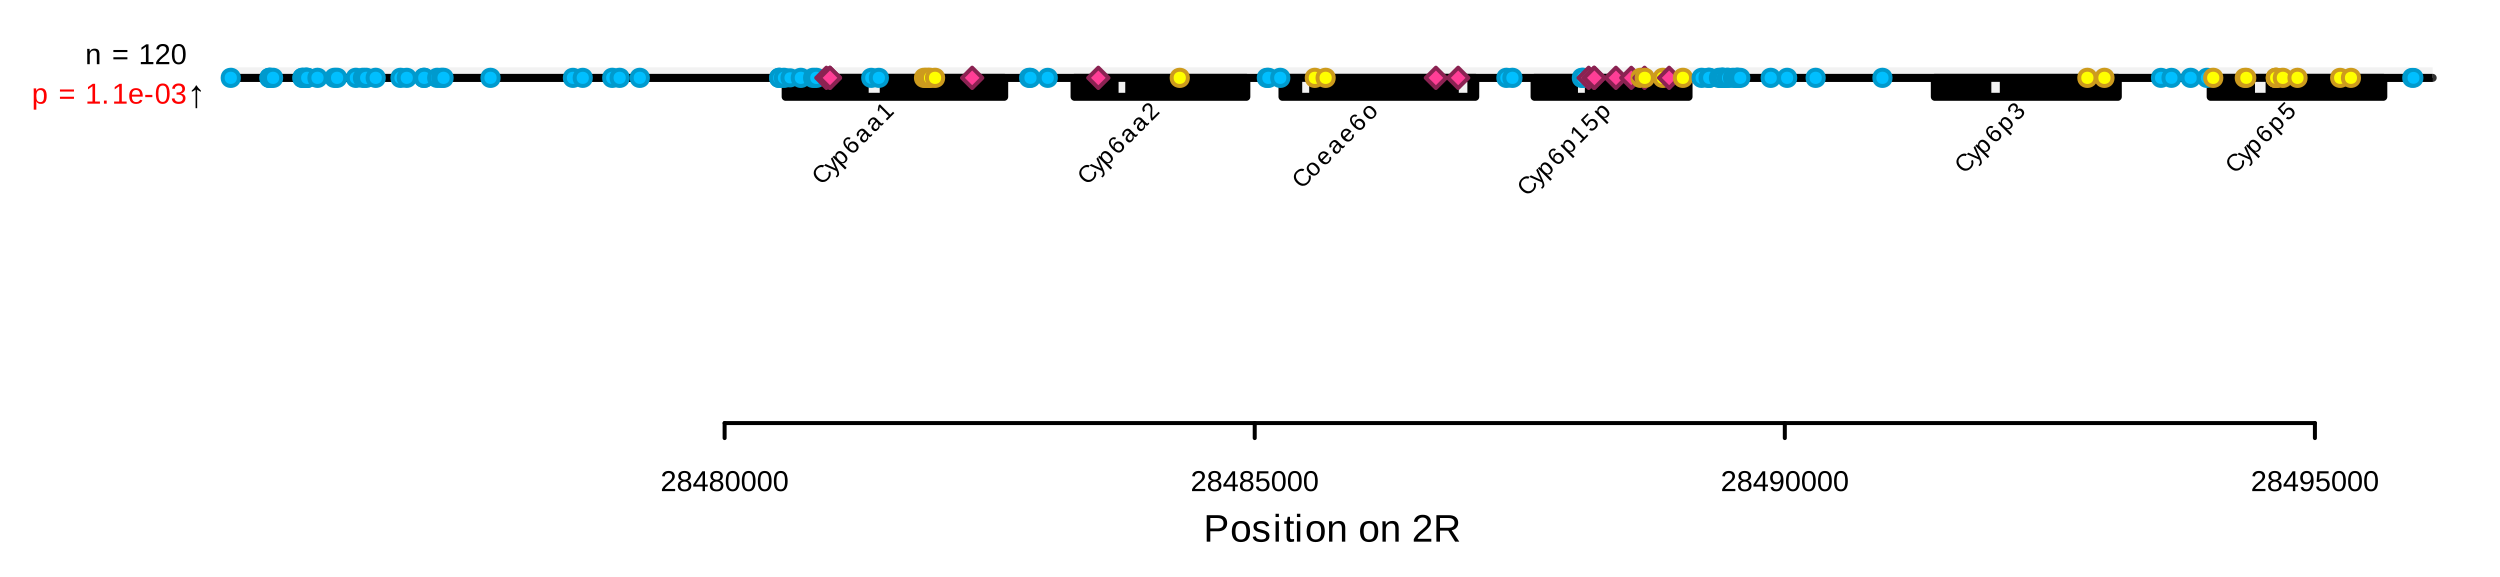 <?xml version="1.0" encoding="UTF-8"?>
<svg xmlns="http://www.w3.org/2000/svg" xmlns:xlink="http://www.w3.org/1999/xlink" width="468pt" height="108pt" viewBox="0 0 468 108" version="1.1">
<defs>
<g>
<symbol overflow="visible" id="glyph0-0">
<path style="stroke:none;" d="M -1.859 -2.516 L -0.125 -4.25 L 2.062 -2.062 L 0.328 -0.328 Z M -1.625 -2.5 L 0.312 -0.562 L 1.812 -2.062 L -0.125 -4 Z M -1.625 -2.5 "/>
</symbol>
<symbol overflow="visible" id="glyph0-1">
<path style="stroke:none;" d="M -0.766 -3.203 C -1.004 -2.961 -1.109 -2.695 -1.078 -2.406 C -1.055 -2.125 -0.91 -1.848 -0.641 -1.578 C -0.367 -1.305 -0.082 -1.156 0.219 -1.125 C 0.531 -1.102 0.805 -1.211 1.047 -1.453 C 1.348 -1.754 1.426 -2.133 1.281 -2.594 L 1.625 -2.719 C 1.727 -2.445 1.742 -2.176 1.672 -1.906 C 1.609 -1.645 1.469 -1.406 1.25 -1.188 C 1.031 -0.969 0.797 -0.828 0.547 -0.766 C 0.297 -0.703 0.047 -0.711 -0.203 -0.797 C -0.453 -0.879 -0.695 -1.039 -0.938 -1.281 C -1.281 -1.625 -1.457 -1.988 -1.469 -2.375 C -1.477 -2.758 -1.32 -3.113 -1 -3.438 C -0.758 -3.676 -0.516 -3.828 -0.266 -3.891 C -0.016 -3.953 0.234 -3.93 0.484 -3.828 L 0.281 -3.469 C 0.102 -3.539 -0.07 -3.551 -0.25 -3.5 C -0.438 -3.457 -0.609 -3.359 -0.766 -3.203 Z M -0.766 -3.203 "/>
</symbol>
<symbol overflow="visible" id="glyph0-2">
<path style="stroke:none;" d="M 0.953 0.359 C 0.867 0.441 0.797 0.504 0.734 0.547 L 0.531 0.344 C 0.582 0.289 0.629 0.242 0.672 0.203 C 0.848 0.023 0.863 -0.238 0.719 -0.594 L 0.656 -0.688 L -1.656 -1.688 L -1.359 -1.984 L -0.094 -1.406 C -0.082 -1.395 -0.062 -1.383 -0.031 -1.375 C 0 -1.363 0.094 -1.32 0.25 -1.25 C 0.406 -1.176 0.488 -1.133 0.5 -1.125 L 0.312 -1.531 L -0.375 -2.969 L -0.094 -3.25 L 0.938 -0.938 C 1.051 -0.695 1.117 -0.5 1.141 -0.344 C 1.172 -0.195 1.172 -0.066 1.141 0.047 C 1.109 0.16 1.047 0.266 0.953 0.359 Z M 0.953 0.359 "/>
</symbol>
<symbol overflow="visible" id="glyph0-3">
<path style="stroke:none;" d="M 0.797 -2.484 C 1.379 -1.898 1.461 -1.398 1.047 -0.984 C 0.785 -0.723 0.516 -0.648 0.234 -0.766 L 0.219 -0.75 C 0.238 -0.75 0.332 -0.664 0.5 -0.5 L 1.156 0.156 L 0.859 0.453 L -1.141 -1.547 C -1.316 -1.723 -1.426 -1.832 -1.469 -1.875 L -1.203 -2.141 C -1.203 -2.141 -1.188 -2.129 -1.156 -2.109 C -1.133 -2.098 -1.094 -2.062 -1.031 -2 C -0.977 -1.945 -0.945 -1.914 -0.938 -1.906 L -0.922 -1.922 C -0.961 -2.066 -0.969 -2.203 -0.938 -2.328 C -0.914 -2.461 -0.836 -2.598 -0.703 -2.734 C -0.492 -2.941 -0.266 -3.023 -0.016 -2.984 C 0.223 -2.953 0.492 -2.785 0.797 -2.484 Z M 0.5 -2.188 C 0.27 -2.414 0.078 -2.547 -0.078 -2.578 C -0.242 -2.617 -0.395 -2.57 -0.531 -2.438 C -0.645 -2.32 -0.711 -2.211 -0.734 -2.109 C -0.754 -2.004 -0.727 -1.883 -0.656 -1.75 C -0.594 -1.625 -0.477 -1.477 -0.312 -1.312 C -0.094 -1.094 0.098 -0.961 0.266 -0.922 C 0.441 -0.891 0.609 -0.953 0.766 -1.109 C 0.91 -1.254 0.961 -1.41 0.922 -1.578 C 0.879 -1.742 0.738 -1.945 0.5 -2.188 Z M 0.5 -2.188 "/>
</symbol>
<symbol overflow="visible" id="glyph0-4">
<path style="stroke:none;" d="M 0.922 -2.359 C 1.16 -2.117 1.281 -1.867 1.281 -1.609 C 1.281 -1.348 1.172 -1.109 0.953 -0.891 C 0.703 -0.641 0.422 -0.539 0.109 -0.594 C -0.191 -0.656 -0.52 -0.863 -0.875 -1.219 C -1.25 -1.594 -1.473 -1.945 -1.547 -2.281 C -1.617 -2.613 -1.523 -2.91 -1.266 -3.172 C -0.941 -3.492 -0.594 -3.551 -0.219 -3.344 L -0.422 -3.016 C -0.66 -3.148 -0.875 -3.125 -1.062 -2.938 C -1.219 -2.781 -1.266 -2.582 -1.203 -2.344 C -1.141 -2.102 -0.969 -1.844 -0.688 -1.562 C -0.727 -1.707 -0.727 -1.852 -0.688 -2 C -0.645 -2.145 -0.566 -2.273 -0.453 -2.391 C -0.254 -2.586 -0.031 -2.68 0.219 -2.672 C 0.477 -2.672 0.711 -2.566 0.922 -2.359 Z M 0.641 -2.047 C 0.484 -2.203 0.32 -2.285 0.156 -2.297 C -0.008 -2.305 -0.16 -2.242 -0.297 -2.109 C -0.43 -1.973 -0.5 -1.828 -0.5 -1.672 C -0.5 -1.516 -0.43 -1.367 -0.297 -1.234 C -0.129 -1.066 0.047 -0.973 0.234 -0.953 C 0.422 -0.93 0.582 -0.988 0.719 -1.125 C 0.844 -1.25 0.898 -1.395 0.891 -1.562 C 0.879 -1.727 0.797 -1.891 0.641 -2.047 Z M 0.641 -2.047 "/>
</symbol>
<symbol overflow="visible" id="glyph0-5">
<path style="stroke:none;" d="M 0.672 -0.609 C 0.504 -0.441 0.332 -0.359 0.156 -0.359 C -0.02 -0.359 -0.188 -0.438 -0.344 -0.594 C -0.52 -0.77 -0.594 -0.957 -0.562 -1.156 C -0.539 -1.363 -0.406 -1.602 -0.156 -1.875 L 0.203 -2.266 L 0.125 -2.344 C -0.02 -2.488 -0.148 -2.562 -0.266 -2.562 C -0.379 -2.562 -0.5 -2.5 -0.625 -2.375 C -0.75 -2.25 -0.816 -2.133 -0.828 -2.031 C -0.848 -1.938 -0.816 -1.836 -0.734 -1.734 L -1.062 -1.469 C -1.312 -1.82 -1.234 -2.203 -0.828 -2.609 C -0.617 -2.816 -0.41 -2.926 -0.203 -2.938 C 0.004 -2.945 0.195 -2.863 0.375 -2.688 L 1.109 -1.953 C 1.191 -1.867 1.266 -1.816 1.328 -1.797 C 1.391 -1.773 1.445 -1.789 1.5 -1.844 C 1.531 -1.875 1.555 -1.91 1.578 -1.953 L 1.75 -1.781 C 1.707 -1.695 1.648 -1.617 1.578 -1.547 C 1.473 -1.441 1.367 -1.391 1.266 -1.391 C 1.172 -1.398 1.055 -1.461 0.922 -1.578 L 0.906 -1.562 C 0.969 -1.352 0.977 -1.176 0.938 -1.031 C 0.895 -0.883 0.805 -0.742 0.672 -0.609 Z M 0.531 -0.875 C 0.633 -0.977 0.703 -1.098 0.734 -1.234 C 0.766 -1.367 0.758 -1.492 0.719 -1.609 C 0.688 -1.734 0.625 -1.844 0.531 -1.938 L 0.406 -2.062 L 0.094 -1.75 C -0.02 -1.613 -0.098 -1.5 -0.141 -1.406 C -0.191 -1.32 -0.207 -1.234 -0.188 -1.141 C -0.164 -1.047 -0.117 -0.961 -0.047 -0.891 C 0.047 -0.797 0.145 -0.75 0.25 -0.75 C 0.352 -0.75 0.445 -0.789 0.531 -0.875 Z M 0.531 -0.875 "/>
</symbol>
<symbol overflow="visible" id="glyph0-6">
<path style="stroke:none;" d="M 0.25 -0.25 L 0 -0.5 L 0.547 -1.047 L -1.125 -2.719 L -1.25 -1.875 L -1.516 -2.141 L -1.359 -3.016 L -1.109 -3.266 L 0.828 -1.328 L 1.359 -1.859 L 1.609 -1.609 Z M 0.25 -0.25 "/>
</symbol>
<symbol overflow="visible" id="glyph0-7">
<path style="stroke:none;" d="M 0.156 -0.156 L -0.047 -0.359 C -0.098 -0.535 -0.133 -0.707 -0.156 -0.875 C -0.176 -1.039 -0.18 -1.203 -0.172 -1.359 C -0.172 -1.523 -0.16 -1.68 -0.141 -1.828 C -0.117 -1.973 -0.109 -2.109 -0.109 -2.234 C -0.109 -2.359 -0.117 -2.477 -0.141 -2.594 C -0.172 -2.719 -0.227 -2.82 -0.312 -2.906 C -0.438 -3.031 -0.566 -3.086 -0.703 -3.078 C -0.836 -3.066 -0.969 -3 -1.094 -2.875 C -1.219 -2.75 -1.285 -2.613 -1.297 -2.469 C -1.316 -2.332 -1.273 -2.203 -1.172 -2.078 L -1.469 -1.812 C -1.625 -2.008 -1.691 -2.223 -1.672 -2.453 C -1.648 -2.68 -1.535 -2.898 -1.328 -3.109 C -1.109 -3.328 -0.883 -3.441 -0.656 -3.453 C -0.438 -3.473 -0.234 -3.391 -0.047 -3.203 C 0.047 -3.109 0.109 -3 0.141 -2.875 C 0.18 -2.758 0.203 -2.617 0.203 -2.453 C 0.211 -2.297 0.203 -2.023 0.172 -1.641 C 0.16 -1.422 0.156 -1.234 0.156 -1.078 C 0.164 -0.93 0.188 -0.812 0.219 -0.719 L 1.359 -1.859 L 1.609 -1.609 Z M 0.156 -0.156 "/>
</symbol>
<symbol overflow="visible" id="glyph0-8">
<path style="stroke:none;" d="M 0.797 -2.484 C 1.098 -2.18 1.254 -1.895 1.266 -1.625 C 1.273 -1.352 1.156 -1.094 0.906 -0.844 C 0.664 -0.602 0.406 -0.492 0.125 -0.516 C -0.156 -0.535 -0.438 -0.688 -0.719 -0.969 C -1.301 -1.551 -1.336 -2.098 -0.828 -2.609 C -0.578 -2.859 -0.316 -2.973 -0.047 -2.953 C 0.211 -2.941 0.492 -2.785 0.797 -2.484 Z M 0.5 -2.188 C 0.27 -2.414 0.07 -2.547 -0.094 -2.578 C -0.27 -2.617 -0.441 -2.555 -0.609 -2.391 C -0.766 -2.234 -0.828 -2.066 -0.797 -1.891 C -0.766 -1.711 -0.633 -1.508 -0.406 -1.281 C -0.188 -1.062 0.008 -0.926 0.188 -0.875 C 0.375 -0.832 0.547 -0.891 0.703 -1.047 C 0.867 -1.211 0.93 -1.383 0.891 -1.562 C 0.859 -1.75 0.727 -1.957 0.5 -2.188 Z M 0.5 -2.188 "/>
</symbol>
<symbol overflow="visible" id="glyph0-9">
<path style="stroke:none;" d="M -0.344 -1.219 C -0.156 -1.031 0.023 -0.914 0.203 -0.875 C 0.391 -0.844 0.562 -0.906 0.719 -1.062 C 0.844 -1.188 0.914 -1.312 0.938 -1.438 C 0.957 -1.562 0.945 -1.676 0.906 -1.781 L 1.219 -1.938 C 1.383 -1.582 1.285 -1.223 0.922 -0.859 C 0.68 -0.617 0.422 -0.504 0.141 -0.516 C -0.141 -0.523 -0.426 -0.676 -0.719 -0.969 C -1 -1.25 -1.145 -1.531 -1.156 -1.812 C -1.176 -2.102 -1.066 -2.367 -0.828 -2.609 C -0.336 -3.098 0.207 -3.039 0.812 -2.438 L 0.844 -2.406 Z M 0.344 -2.344 C 0.145 -2.5 -0.023 -2.578 -0.172 -2.578 C -0.328 -2.586 -0.473 -2.523 -0.609 -2.391 C -0.754 -2.242 -0.82 -2.086 -0.812 -1.922 C -0.801 -1.754 -0.719 -1.594 -0.562 -1.438 Z M 0.344 -2.344 "/>
</symbol>
<symbol overflow="visible" id="glyph0-10">
<path style="stroke:none;" d="M 0.922 -2.359 C 1.16 -2.117 1.273 -1.863 1.266 -1.594 C 1.254 -1.32 1.129 -1.066 0.891 -0.828 C 0.68 -0.617 0.469 -0.492 0.25 -0.453 C 0.039 -0.422 -0.16 -0.473 -0.359 -0.609 L -0.109 -0.922 C 0.16 -0.773 0.414 -0.82 0.656 -1.062 C 0.812 -1.219 0.883 -1.379 0.875 -1.547 C 0.875 -1.723 0.797 -1.891 0.641 -2.047 C 0.492 -2.191 0.336 -2.266 0.172 -2.266 C 0.004 -2.266 -0.148 -2.191 -0.297 -2.047 C -0.367 -1.973 -0.426 -1.891 -0.469 -1.797 C -0.508 -1.703 -0.535 -1.598 -0.547 -1.484 L -0.828 -1.203 L -1.922 -2.453 L -0.672 -3.703 L -0.438 -3.469 L -1.438 -2.469 L -0.797 -1.734 C -0.754 -1.941 -0.645 -2.133 -0.469 -2.312 C -0.25 -2.531 -0.016 -2.641 0.234 -2.641 C 0.492 -2.648 0.723 -2.555 0.922 -2.359 Z M 0.922 -2.359 "/>
</symbol>
<symbol overflow="visible" id="glyph0-11">
<path style="stroke:none;" d="M 1.031 -2.25 C 1.238 -2.039 1.332 -1.816 1.312 -1.578 C 1.289 -1.336 1.16 -1.098 0.922 -0.859 C 0.691 -0.629 0.461 -0.5 0.234 -0.469 C 0.004 -0.438 -0.219 -0.508 -0.438 -0.688 L -0.172 -0.984 C 0.117 -0.773 0.406 -0.812 0.688 -1.094 C 0.82 -1.227 0.895 -1.367 0.906 -1.516 C 0.926 -1.672 0.863 -1.82 0.719 -1.969 C 0.602 -2.082 0.461 -2.125 0.297 -2.094 C 0.141 -2.07 -0.02 -1.977 -0.188 -1.812 L -0.344 -1.656 L -0.578 -1.891 L -0.438 -2.031 C -0.281 -2.188 -0.191 -2.336 -0.172 -2.484 C -0.16 -2.641 -0.211 -2.773 -0.328 -2.891 C -0.453 -3.016 -0.578 -3.07 -0.703 -3.062 C -0.836 -3.062 -0.973 -2.992 -1.109 -2.859 C -1.234 -2.734 -1.301 -2.598 -1.312 -2.453 C -1.332 -2.316 -1.297 -2.191 -1.203 -2.078 L -1.484 -1.797 C -1.648 -2.004 -1.719 -2.223 -1.688 -2.453 C -1.656 -2.68 -1.539 -2.895 -1.344 -3.094 C -1.125 -3.312 -0.898 -3.426 -0.672 -3.438 C -0.453 -3.457 -0.254 -3.379 -0.078 -3.203 C 0.055 -3.066 0.129 -2.914 0.141 -2.75 C 0.16 -2.594 0.109 -2.422 -0.016 -2.234 L 0 -2.219 C 0.176 -2.375 0.359 -2.453 0.547 -2.453 C 0.734 -2.453 0.895 -2.383 1.031 -2.25 Z M 1.031 -2.25 "/>
</symbol>
<symbol overflow="visible" id="glyph1-0">
<path style="stroke:none;" d="M 0.547 -3.719 L 3.516 -3.719 L 3.516 0 L 0.547 0 Z M 0.734 -3.516 L 0.734 -0.203 L 3.312 -0.203 L 3.312 -3.516 Z M 0.734 -3.516 "/>
</symbol>
<symbol overflow="visible" id="glyph1-1">
<path style="stroke:none;" d="M 2.172 0 L 2.172 -1.812 C 2.172 -2 2.148 -2.145 2.109 -2.25 C 2.078 -2.352 2.02 -2.426 1.938 -2.469 C 1.863 -2.52 1.75 -2.547 1.594 -2.547 C 1.363 -2.547 1.18 -2.469 1.047 -2.312 C 0.91 -2.156 0.844 -1.938 0.844 -1.656 L 0.844 0 L 0.375 0 L 0.375 -2.25 C 0.375 -2.582 0.367 -2.785 0.359 -2.859 L 0.812 -2.859 C 0.812 -2.848 0.812 -2.82 0.812 -2.781 C 0.812 -2.75 0.812 -2.707 0.812 -2.656 C 0.82 -2.602 0.828 -2.508 0.828 -2.375 L 0.844 -2.375 C 0.945 -2.562 1.07 -2.695 1.219 -2.781 C 1.363 -2.863 1.539 -2.906 1.75 -2.906 C 2.062 -2.906 2.289 -2.828 2.438 -2.672 C 2.582 -2.516 2.656 -2.258 2.656 -1.906 L 2.656 0 Z M 2.172 0 "/>
</symbol>
<symbol overflow="visible" id="glyph1-2">
<path style="stroke:none;" d=""/>
</symbol>
<symbol overflow="visible" id="glyph1-3">
<path style="stroke:none;" d="M 0.266 -2.266 L 0.266 -2.656 L 2.891 -2.656 L 2.891 -2.266 Z M 0.266 -0.906 L 0.266 -1.297 L 2.891 -1.297 L 2.891 -0.906 Z M 0.266 -0.906 "/>
</symbol>
<symbol overflow="visible" id="glyph1-4">
<path style="stroke:none;" d="M 0.406 0 L 0.406 -0.406 L 1.359 -0.406 L 1.359 -3.266 L 0.516 -2.672 L 0.516 -3.109 L 1.406 -3.719 L 1.844 -3.719 L 1.844 -0.406 L 2.75 -0.406 L 2.75 0 Z M 0.406 0 "/>
</symbol>
<symbol overflow="visible" id="glyph1-5">
<path style="stroke:none;" d="M 0.266 0 L 0.266 -0.328 C 0.359 -0.535 0.469 -0.719 0.594 -0.875 C 0.727 -1.031 0.863 -1.172 1 -1.297 C 1.145 -1.43 1.285 -1.551 1.422 -1.656 C 1.566 -1.77 1.695 -1.879 1.812 -1.984 C 1.926 -2.098 2.016 -2.211 2.078 -2.328 C 2.148 -2.453 2.188 -2.586 2.188 -2.734 C 2.188 -2.941 2.125 -3.102 2 -3.219 C 1.883 -3.332 1.723 -3.391 1.516 -3.391 C 1.305 -3.391 1.133 -3.332 1 -3.219 C 0.875 -3.102 0.801 -2.945 0.781 -2.75 L 0.297 -2.797 C 0.328 -3.098 0.453 -3.336 0.672 -3.516 C 0.891 -3.691 1.172 -3.781 1.516 -3.781 C 1.891 -3.781 2.176 -3.691 2.375 -3.516 C 2.57 -3.336 2.672 -3.082 2.672 -2.75 C 2.672 -2.613 2.641 -2.473 2.578 -2.328 C 2.516 -2.18 2.414 -2.035 2.281 -1.891 C 2.156 -1.754 1.906 -1.535 1.531 -1.234 C 1.332 -1.066 1.172 -0.914 1.047 -0.781 C 0.93 -0.656 0.848 -0.531 0.797 -0.406 L 2.734 -0.406 L 2.734 0 Z M 0.266 0 "/>
</symbol>
<symbol overflow="visible" id="glyph1-6">
<path style="stroke:none;" d="M 2.797 -1.859 C 2.797 -1.234 2.688 -0.758 2.469 -0.438 C 2.25 -0.113 1.926 0.047 1.5 0.047 C 1.07 0.047 0.75 -0.113 0.531 -0.438 C 0.32 -0.758 0.219 -1.234 0.219 -1.859 C 0.219 -2.492 0.32 -2.973 0.531 -3.297 C 0.738 -3.617 1.066 -3.781 1.516 -3.781 C 1.953 -3.781 2.273 -3.617 2.484 -3.297 C 2.691 -2.973 2.797 -2.492 2.797 -1.859 Z M 2.312 -1.859 C 2.312 -2.398 2.25 -2.789 2.125 -3.031 C 2 -3.27 1.797 -3.391 1.516 -3.391 C 1.223 -3.391 1.008 -3.27 0.875 -3.031 C 0.75 -2.789 0.688 -2.398 0.688 -1.859 C 0.688 -1.328 0.75 -0.938 0.875 -0.688 C 1.008 -0.445 1.219 -0.328 1.5 -0.328 C 1.781 -0.328 1.984 -0.453 2.109 -0.703 C 2.242 -0.953 2.312 -1.336 2.312 -1.859 Z M 2.312 -1.859 "/>
</symbol>
<symbol overflow="visible" id="glyph1-7">
<path style="stroke:none;" d="M 2.781 -1.438 C 2.781 -0.445 2.43 0.047 1.734 0.047 C 1.285 0.047 0.988 -0.113 0.844 -0.438 L 0.828 -0.438 C 0.836 -0.426 0.844 -0.281 0.844 0 L 0.844 1.125 L 0.359 1.125 L 0.359 -2.266 C 0.359 -2.566 0.352 -2.766 0.344 -2.859 L 0.812 -2.859 C 0.812 -2.848 0.812 -2.82 0.812 -2.781 C 0.82 -2.738 0.828 -2.672 0.828 -2.578 C 0.828 -2.492 0.828 -2.43 0.828 -2.391 L 0.844 -2.391 C 0.926 -2.566 1.035 -2.695 1.172 -2.781 C 1.316 -2.863 1.504 -2.906 1.734 -2.906 C 2.078 -2.906 2.336 -2.785 2.516 -2.547 C 2.691 -2.316 2.781 -1.945 2.781 -1.438 Z M 2.281 -1.438 C 2.281 -1.832 2.223 -2.113 2.109 -2.281 C 2.004 -2.457 1.836 -2.547 1.609 -2.547 C 1.422 -2.547 1.27 -2.504 1.156 -2.422 C 1.051 -2.336 0.973 -2.211 0.922 -2.047 C 0.867 -1.879 0.844 -1.66 0.844 -1.391 C 0.844 -1.016 0.898 -0.738 1.016 -0.562 C 1.141 -0.383 1.336 -0.297 1.609 -0.297 C 1.836 -0.297 2.004 -0.379 2.109 -0.547 C 2.223 -0.723 2.281 -1.02 2.281 -1.438 Z M 2.281 -1.438 "/>
</symbol>
<symbol overflow="visible" id="glyph1-8">
<path style="stroke:none;" d="M 0.5 0 L 0.5 -0.578 L 1.016 -0.578 L 1.016 0 Z M 0.5 0 "/>
</symbol>
<symbol overflow="visible" id="glyph1-9">
<path style="stroke:none;" d="M 0.734 -1.328 C 0.734 -1.004 0.801 -0.75 0.938 -0.562 C 1.07 -0.383 1.27 -0.297 1.531 -0.297 C 1.727 -0.297 1.891 -0.336 2.016 -0.422 C 2.141 -0.504 2.223 -0.609 2.266 -0.734 L 2.688 -0.625 C 2.52 -0.176 2.133 0.047 1.531 0.047 C 1.102 0.047 0.781 -0.078 0.562 -0.328 C 0.344 -0.578 0.234 -0.953 0.234 -1.453 C 0.234 -1.922 0.344 -2.281 0.562 -2.531 C 0.781 -2.781 1.094 -2.906 1.5 -2.906 C 2.344 -2.906 2.766 -2.398 2.766 -1.391 L 2.766 -1.328 Z M 2.281 -1.688 C 2.25 -1.988 2.172 -2.207 2.047 -2.344 C 1.922 -2.488 1.738 -2.562 1.5 -2.562 C 1.27 -2.562 1.086 -2.484 0.953 -2.328 C 0.816 -2.172 0.742 -1.957 0.734 -1.688 Z M 2.281 -1.688 "/>
</symbol>
<symbol overflow="visible" id="glyph1-10">
<path style="stroke:none;" d="M 0.234 -1.219 L 0.234 -1.641 L 1.562 -1.641 L 1.562 -1.219 Z M 0.234 -1.219 "/>
</symbol>
<symbol overflow="visible" id="glyph1-11">
<path style="stroke:none;" d="M 2.766 -1.031 C 2.766 -0.688 2.656 -0.422 2.438 -0.234 C 2.219 -0.047 1.906 0.047 1.5 0.047 C 1.125 0.047 0.82 -0.035 0.594 -0.203 C 0.375 -0.367 0.242 -0.617 0.203 -0.953 L 0.703 -1 C 0.766 -0.562 1.031 -0.344 1.5 -0.344 C 1.738 -0.344 1.926 -0.398 2.062 -0.516 C 2.207 -0.629 2.281 -0.805 2.281 -1.047 C 2.281 -1.242 2.203 -1.398 2.047 -1.516 C 1.891 -1.629 1.664 -1.688 1.375 -1.688 L 1.094 -1.688 L 1.094 -2.094 L 1.359 -2.094 C 1.617 -2.094 1.816 -2.148 1.953 -2.266 C 2.098 -2.379 2.172 -2.535 2.172 -2.734 C 2.172 -2.93 2.113 -3.086 2 -3.203 C 1.883 -3.328 1.711 -3.391 1.484 -3.391 C 1.273 -3.391 1.102 -3.332 0.969 -3.219 C 0.844 -3.113 0.77 -2.961 0.75 -2.766 L 0.266 -2.812 C 0.305 -3.113 0.43 -3.348 0.641 -3.516 C 0.859 -3.691 1.141 -3.781 1.484 -3.781 C 1.859 -3.781 2.148 -3.691 2.359 -3.516 C 2.566 -3.336 2.672 -3.098 2.672 -2.797 C 2.672 -2.555 2.602 -2.359 2.469 -2.203 C 2.332 -2.055 2.141 -1.957 1.891 -1.906 L 1.891 -1.891 C 2.16 -1.867 2.375 -1.781 2.531 -1.625 C 2.688 -1.469 2.766 -1.27 2.766 -1.031 Z M 2.766 -1.031 "/>
</symbol>
<symbol overflow="visible" id="glyph1-12">
<path style="stroke:none;" d="M 2.766 -1.031 C 2.766 -0.688 2.656 -0.422 2.438 -0.234 C 2.219 -0.047 1.906 0.047 1.5 0.047 C 1.102 0.047 0.789 -0.047 0.562 -0.234 C 0.344 -0.422 0.234 -0.688 0.234 -1.031 C 0.234 -1.27 0.301 -1.473 0.438 -1.641 C 0.582 -1.805 0.766 -1.91 0.984 -1.953 C 0.773 -2.004 0.613 -2.109 0.5 -2.266 C 0.383 -2.422 0.328 -2.609 0.328 -2.828 C 0.328 -3.109 0.43 -3.336 0.641 -3.516 C 0.848 -3.691 1.133 -3.781 1.5 -3.781 C 1.863 -3.781 2.148 -3.691 2.359 -3.516 C 2.566 -3.336 2.672 -3.102 2.672 -2.812 C 2.672 -2.602 2.613 -2.414 2.5 -2.25 C 2.383 -2.094 2.223 -2 2.016 -1.969 L 2.016 -1.953 C 2.254 -1.91 2.438 -1.805 2.562 -1.641 C 2.695 -1.484 2.766 -1.281 2.766 -1.031 Z M 2.188 -2.797 C 2.188 -3.211 1.957 -3.422 1.5 -3.422 C 1.27 -3.422 1.098 -3.367 0.984 -3.266 C 0.867 -3.16 0.812 -3.004 0.812 -2.797 C 0.812 -2.578 0.867 -2.41 0.984 -2.297 C 1.109 -2.191 1.281 -2.141 1.5 -2.141 C 1.719 -2.141 1.883 -2.188 2 -2.281 C 2.125 -2.383 2.188 -2.555 2.188 -2.797 Z M 2.281 -1.078 C 2.281 -1.305 2.207 -1.477 2.062 -1.594 C 1.926 -1.719 1.738 -1.781 1.5 -1.781 C 1.25 -1.781 1.055 -1.719 0.922 -1.594 C 0.785 -1.469 0.719 -1.297 0.719 -1.078 C 0.719 -0.555 0.984 -0.297 1.516 -0.297 C 1.766 -0.297 1.953 -0.359 2.078 -0.484 C 2.211 -0.609 2.281 -0.805 2.281 -1.078 Z M 2.281 -1.078 "/>
</symbol>
<symbol overflow="visible" id="glyph1-13">
<path style="stroke:none;" d="M 2.328 -0.844 L 2.328 0 L 1.875 0 L 1.875 -0.844 L 0.125 -0.844 L 0.125 -1.219 L 1.828 -3.719 L 2.328 -3.719 L 2.328 -1.219 L 2.844 -1.219 L 2.844 -0.844 Z M 1.875 -3.188 C 1.875 -3.176 1.848 -3.129 1.797 -3.047 C 1.754 -2.961 1.723 -2.906 1.703 -2.875 L 0.75 -1.469 L 0.609 -1.266 L 0.562 -1.219 L 1.875 -1.219 Z M 1.875 -3.188 "/>
</symbol>
<symbol overflow="visible" id="glyph1-14">
<path style="stroke:none;" d="M 2.781 -1.219 C 2.781 -0.82 2.66 -0.508 2.422 -0.281 C 2.191 -0.062 1.867 0.047 1.453 0.047 C 1.109 0.047 0.828 -0.023 0.609 -0.172 C 0.398 -0.328 0.27 -0.547 0.219 -0.828 L 0.703 -0.891 C 0.797 -0.516 1.051 -0.328 1.469 -0.328 C 1.727 -0.328 1.926 -0.406 2.062 -0.562 C 2.207 -0.719 2.281 -0.93 2.281 -1.203 C 2.281 -1.43 2.207 -1.617 2.062 -1.766 C 1.914 -1.91 1.723 -1.984 1.484 -1.984 C 1.348 -1.984 1.223 -1.961 1.109 -1.922 C 1.004 -1.879 0.898 -1.812 0.797 -1.719 L 0.328 -1.719 L 0.453 -3.719 L 2.562 -3.719 L 2.562 -3.312 L 0.875 -3.312 L 0.812 -2.141 C 1.02 -2.297 1.273 -2.375 1.578 -2.375 C 1.941 -2.375 2.234 -2.266 2.453 -2.047 C 2.672 -1.836 2.781 -1.562 2.781 -1.219 Z M 2.781 -1.219 "/>
</symbol>
<symbol overflow="visible" id="glyph1-15">
<path style="stroke:none;" d="M 2.75 -1.938 C 2.75 -1.301 2.629 -0.812 2.391 -0.469 C 2.16 -0.125 1.832 0.047 1.406 0.047 C 1.113 0.047 0.879 -0.008 0.703 -0.125 C 0.523 -0.25 0.398 -0.445 0.328 -0.719 L 0.781 -0.797 C 0.875 -0.484 1.082 -0.328 1.406 -0.328 C 1.688 -0.328 1.898 -0.453 2.047 -0.703 C 2.191 -0.961 2.27 -1.328 2.281 -1.797 C 2.207 -1.641 2.082 -1.508 1.906 -1.406 C 1.738 -1.312 1.555 -1.266 1.359 -1.266 C 1.023 -1.266 0.754 -1.379 0.547 -1.609 C 0.348 -1.836 0.25 -2.145 0.25 -2.531 C 0.25 -2.914 0.359 -3.219 0.578 -3.438 C 0.797 -3.664 1.098 -3.781 1.484 -3.781 C 1.898 -3.781 2.211 -3.625 2.422 -3.312 C 2.641 -3.008 2.75 -2.551 2.75 -1.938 Z M 2.234 -2.391 C 2.234 -2.691 2.164 -2.93 2.031 -3.109 C 1.895 -3.297 1.707 -3.391 1.469 -3.391 C 1.238 -3.391 1.055 -3.312 0.922 -3.156 C 0.797 -3 0.734 -2.789 0.734 -2.531 C 0.734 -2.25 0.797 -2.031 0.922 -1.875 C 1.055 -1.719 1.238 -1.641 1.469 -1.641 C 1.602 -1.641 1.727 -1.672 1.844 -1.734 C 1.969 -1.797 2.062 -1.883 2.125 -2 C 2.195 -2.113 2.234 -2.242 2.234 -2.391 Z M 2.234 -2.391 "/>
</symbol>
<symbol overflow="visible" id="glyph2-0">
<path style="stroke:none;" d="M 0.719 -4.953 L 4.672 -4.953 L 4.672 0 L 0.719 0 Z M 0.984 -4.688 L 0.984 -0.266 L 4.406 -0.266 L 4.406 -4.688 Z M 0.984 -4.688 "/>
</symbol>
<symbol overflow="visible" id="glyph2-1">
<path style="stroke:none;" d="M 1.656 -3.266 C 1.488 -3.129 1.254 -2.988 0.953 -2.844 L 0.953 -3.094 C 1.305 -3.395 1.566 -3.711 1.734 -4.047 L 1.859 -4.047 C 2.035 -3.711 2.297 -3.395 2.641 -3.094 L 2.641 -2.844 C 2.336 -2.988 2.109 -3.129 1.953 -3.266 L 1.953 0.219 L 1.656 0.219 Z M 1.656 -3.266 "/>
</symbol>
<symbol overflow="visible" id="glyph2-2">
<path style="stroke:none;" d="M 4.422 -3.469 C 4.422 -3 4.266 -2.625 3.953 -2.344 C 3.648 -2.07 3.238 -1.938 2.719 -1.938 L 1.266 -1.938 L 1.266 0 L 0.594 0 L 0.594 -4.953 L 2.672 -4.953 C 3.234 -4.953 3.664 -4.82 3.969 -4.562 C 4.27 -4.301 4.422 -3.938 4.422 -3.469 Z M 3.75 -3.453 C 3.75 -4.098 3.363 -4.422 2.594 -4.422 L 1.266 -4.422 L 1.266 -2.469 L 2.625 -2.469 C 3.375 -2.469 3.75 -2.797 3.75 -3.453 Z M 3.75 -3.453 "/>
</symbol>
<symbol overflow="visible" id="glyph2-3">
<path style="stroke:none;" d="M 3.703 -1.906 C 3.703 -1.238 3.555 -0.738 3.266 -0.406 C 2.973 -0.082 2.547 0.078 1.984 0.078 C 1.43 0.078 1.008 -0.094 0.719 -0.438 C 0.438 -0.781 0.297 -1.27 0.297 -1.906 C 0.297 -3.219 0.867 -3.875 2.016 -3.875 C 2.586 -3.875 3.008 -3.711 3.281 -3.391 C 3.562 -3.078 3.703 -2.582 3.703 -1.906 Z M 3.031 -1.906 C 3.031 -2.426 2.953 -2.805 2.797 -3.047 C 2.648 -3.285 2.391 -3.406 2.016 -3.406 C 1.648 -3.406 1.383 -3.285 1.219 -3.047 C 1.051 -2.805 0.969 -2.426 0.969 -1.906 C 0.969 -1.406 1.047 -1.023 1.203 -0.766 C 1.367 -0.516 1.629 -0.391 1.984 -0.391 C 2.359 -0.391 2.625 -0.508 2.781 -0.75 C 2.945 -1 3.031 -1.383 3.031 -1.906 Z M 3.031 -1.906 "/>
</symbol>
<symbol overflow="visible" id="glyph2-4">
<path style="stroke:none;" d="M 3.344 -1.047 C 3.344 -0.691 3.207 -0.414 2.938 -0.219 C 2.664 -0.02 2.285 0.078 1.797 0.078 C 1.328 0.078 0.961 0 0.703 -0.156 C 0.441 -0.312 0.273 -0.555 0.203 -0.891 L 0.766 -1 C 0.816 -0.801 0.926 -0.648 1.094 -0.547 C 1.258 -0.453 1.492 -0.406 1.797 -0.406 C 2.117 -0.406 2.352 -0.453 2.5 -0.547 C 2.645 -0.648 2.719 -0.801 2.719 -1 C 2.719 -1.156 2.664 -1.281 2.562 -1.375 C 2.469 -1.469 2.305 -1.539 2.078 -1.594 L 1.625 -1.719 C 1.258 -1.812 1 -1.898 0.844 -1.984 C 0.688 -2.078 0.566 -2.188 0.484 -2.312 C 0.398 -2.445 0.359 -2.609 0.359 -2.797 C 0.359 -3.141 0.477 -3.398 0.719 -3.578 C 0.969 -3.766 1.328 -3.859 1.797 -3.859 C 2.223 -3.859 2.555 -3.785 2.797 -3.641 C 3.047 -3.492 3.207 -3.258 3.281 -2.938 L 2.703 -2.859 C 2.672 -3.023 2.578 -3.156 2.422 -3.25 C 2.266 -3.344 2.055 -3.391 1.797 -3.391 C 1.516 -3.391 1.305 -3.344 1.172 -3.25 C 1.035 -3.164 0.969 -3.035 0.969 -2.859 C 0.969 -2.754 0.992 -2.664 1.047 -2.594 C 1.109 -2.52 1.191 -2.457 1.297 -2.406 C 1.41 -2.363 1.645 -2.301 2 -2.219 C 2.332 -2.125 2.57 -2.039 2.719 -1.969 C 2.863 -1.906 2.977 -1.828 3.062 -1.734 C 3.156 -1.648 3.223 -1.551 3.266 -1.438 C 3.316 -1.32 3.344 -1.191 3.344 -1.047 Z M 3.344 -1.047 "/>
</symbol>
<symbol overflow="visible" id="glyph2-5">
<path style="stroke:none;" d="M 0.484 -4.609 L 0.484 -5.219 L 1.109 -5.219 L 1.109 -4.609 Z M 0.484 0 L 0.484 -3.812 L 1.109 -3.812 L 1.109 0 Z M 0.484 0 "/>
</symbol>
<symbol overflow="visible" id="glyph2-6">
<path style="stroke:none;" d="M 1.953 -0.031 C 1.742 0.031 1.531 0.062 1.312 0.062 C 0.801 0.062 0.547 -0.227 0.547 -0.812 L 0.547 -3.344 L 0.109 -3.344 L 0.109 -3.812 L 0.578 -3.812 L 0.766 -4.656 L 1.188 -4.656 L 1.188 -3.812 L 1.891 -3.812 L 1.891 -3.344 L 1.188 -3.344 L 1.188 -0.938 C 1.188 -0.758 1.211 -0.633 1.266 -0.562 C 1.328 -0.488 1.43 -0.453 1.578 -0.453 C 1.66 -0.453 1.785 -0.469 1.953 -0.5 Z M 1.953 -0.031 "/>
</symbol>
<symbol overflow="visible" id="glyph2-7">
<path style="stroke:none;" d="M 2.906 0 L 2.906 -2.406 C 2.906 -2.664 2.879 -2.863 2.828 -3 C 2.773 -3.133 2.695 -3.234 2.594 -3.297 C 2.488 -3.359 2.332 -3.391 2.125 -3.391 C 1.812 -3.391 1.566 -3.285 1.391 -3.078 C 1.211 -2.867 1.125 -2.578 1.125 -2.203 L 1.125 0 L 0.5 0 L 0.5 -3 C 0.5 -3.438 0.492 -3.707 0.484 -3.812 L 1.078 -3.812 C 1.078 -3.789 1.078 -3.754 1.078 -3.703 C 1.086 -3.66 1.094 -3.602 1.094 -3.531 C 1.094 -3.469 1.098 -3.344 1.109 -3.156 C 1.254 -3.414 1.422 -3.598 1.609 -3.703 C 1.805 -3.816 2.047 -3.875 2.328 -3.875 C 2.742 -3.875 3.047 -3.77 3.234 -3.562 C 3.43 -3.352 3.531 -3.008 3.531 -2.531 L 3.531 0 Z M 2.906 0 "/>
</symbol>
<symbol overflow="visible" id="glyph2-8">
<path style="stroke:none;" d=""/>
</symbol>
<symbol overflow="visible" id="glyph2-9">
<path style="stroke:none;" d="M 0.359 0 L 0.359 -0.453 C 0.484 -0.723 0.629 -0.961 0.797 -1.172 C 0.973 -1.379 1.156 -1.566 1.344 -1.734 C 1.531 -1.91 1.719 -2.07 1.906 -2.219 C 2.094 -2.363 2.258 -2.508 2.406 -2.656 C 2.562 -2.801 2.688 -2.953 2.781 -3.109 C 2.875 -3.266 2.922 -3.445 2.922 -3.656 C 2.922 -3.926 2.836 -4.133 2.672 -4.281 C 2.516 -4.438 2.297 -4.516 2.016 -4.516 C 1.742 -4.516 1.52 -4.438 1.344 -4.281 C 1.164 -4.133 1.062 -3.93 1.031 -3.672 L 0.391 -3.734 C 0.43 -4.129 0.598 -4.441 0.891 -4.672 C 1.18 -4.91 1.555 -5.031 2.016 -5.031 C 2.516 -5.031 2.895 -4.91 3.156 -4.672 C 3.426 -4.441 3.562 -4.109 3.562 -3.672 C 3.562 -3.484 3.516 -3.289 3.422 -3.094 C 3.336 -2.906 3.207 -2.719 3.031 -2.531 C 2.863 -2.344 2.535 -2.047 2.047 -1.641 C 1.773 -1.422 1.562 -1.223 1.406 -1.047 C 1.25 -0.867 1.133 -0.695 1.062 -0.531 L 3.641 -0.531 L 3.641 0 Z M 0.359 0 "/>
</symbol>
<symbol overflow="visible" id="glyph2-10">
<path style="stroke:none;" d="M 4.094 0 L 2.812 -2.062 L 1.266 -2.062 L 1.266 0 L 0.594 0 L 0.594 -4.953 L 2.922 -4.953 C 3.484 -4.953 3.914 -4.828 4.219 -4.578 C 4.52 -4.328 4.672 -3.977 4.672 -3.531 C 4.672 -3.164 4.562 -2.859 4.344 -2.609 C 4.133 -2.359 3.836 -2.203 3.453 -2.141 L 4.875 0 Z M 4 -3.531 C 4 -3.82 3.898 -4.039 3.703 -4.188 C 3.504 -4.344 3.223 -4.422 2.859 -4.422 L 1.266 -4.422 L 1.266 -2.594 L 2.891 -2.594 C 3.242 -2.594 3.516 -2.672 3.703 -2.828 C 3.898 -2.992 4 -3.227 4 -3.531 Z M 4 -3.531 "/>
</symbol>
</g>
<clipPath id="clip1">
  <path d="M 43.199 12.602 L 455.398 12.602 L 455.398 15 L 43.199 15 Z M 43.199 12.602 "/>
</clipPath>
<clipPath id="clip2">
  <path d="M 43.199 12.602 L 455.398 12.602 L 455.398 16 L 43.199 16 Z M 43.199 12.602 "/>
</clipPath>
</defs>
<g id="surface1">
<rect x="0" y="0" width="468" height="108" style="fill:rgb(100%,100%,100%);fill-opacity:1;stroke:none;"/>
<path style="fill:none;stroke-width:1.5;stroke-linecap:round;stroke-linejoin:round;stroke:rgb(20%,20%,20%);stroke-opacity:1;stroke-miterlimit:10;" d="M 43.199 14.574 L 455.398 14.574 "/>
<g clip-path="url(#clip1)" clip-rule="nonzero">
<path style=" stroke:none;fill-rule:nonzero;fill:rgb(94.902%,94.902%,94.902%);fill-opacity:1;" d="M -1041.73 14.574 L 753.359 14.574 L 753.359 11.023 L -1041.73 11.023 Z M -1041.73 14.574 "/>
</g>
<g clip-path="url(#clip2)" clip-rule="nonzero">
<path style="fill:none;stroke-width:1.5;stroke-linecap:round;stroke-linejoin:round;stroke:rgb(0%,0%,0%);stroke-opacity:1;stroke-miterlimit:10;" d="M -1041.73 14.574 L 753.359 14.574 L 753.359 11.023 L -1041.73 11.023 Z M -1041.73 14.574 "/>
</g>
<path style="fill-rule:nonzero;fill:rgb(94.902%,94.902%,94.902%);fill-opacity:1;stroke-width:1.5;stroke-linecap:round;stroke-linejoin:round;stroke:rgb(0%,0%,0%);stroke-opacity:1;stroke-miterlimit:10;" d="M 147.078 18.125 L 187.984 18.125 L 187.984 14.574 L 147.078 14.574 Z M 147.078 18.125 "/>
<path style="fill-rule:nonzero;fill:rgb(94.902%,94.902%,94.902%);fill-opacity:1;stroke-width:1.5;stroke-linecap:round;stroke-linejoin:round;stroke:rgb(0%,0%,0%);stroke-opacity:1;stroke-miterlimit:10;" d="M 201.16 18.125 L 233.312 18.125 L 233.312 14.574 L 201.16 14.574 Z M 201.16 18.125 "/>
<path style="fill-rule:nonzero;fill:rgb(94.902%,94.902%,94.902%);fill-opacity:1;stroke-width:1.5;stroke-linecap:round;stroke-linejoin:round;stroke:rgb(0%,0%,0%);stroke-opacity:1;stroke-miterlimit:10;" d="M 240.082 18.125 L 276.164 18.125 L 276.164 14.574 L 240.082 14.574 Z M 240.082 18.125 "/>
<path style="fill-rule:nonzero;fill:rgb(94.902%,94.902%,94.902%);fill-opacity:1;stroke-width:1.5;stroke-linecap:round;stroke-linejoin:round;stroke:rgb(0%,0%,0%);stroke-opacity:1;stroke-miterlimit:10;" d="M 287.277 18.125 L 316.094 18.125 L 316.094 14.574 L 287.277 14.574 Z M 287.277 18.125 "/>
<path style="fill-rule:nonzero;fill:rgb(94.902%,94.902%,94.902%);fill-opacity:1;stroke-width:1.5;stroke-linecap:round;stroke-linejoin:round;stroke:rgb(0%,0%,0%);stroke-opacity:1;stroke-miterlimit:10;" d="M 362.199 18.125 L 396.453 18.125 L 396.453 14.574 L 362.199 14.574 Z M 362.199 18.125 "/>
<path style="fill-rule:nonzero;fill:rgb(94.902%,94.902%,94.902%);fill-opacity:1;stroke-width:1.5;stroke-linecap:round;stroke-linejoin:round;stroke:rgb(0%,0%,0%);stroke-opacity:1;stroke-miterlimit:10;" d="M 413.84 18.125 L 446.152 18.125 L 446.152 14.574 L 413.84 14.574 Z M 413.84 18.125 "/>
<path style=" stroke:none;fill-rule:nonzero;fill:rgb(0%,0%,0%);fill-opacity:1;" d="M 147.078 18.125 L 162.617 18.125 L 162.617 14.574 L 147.078 14.574 Z M 147.078 18.125 "/>
<path style=" stroke:none;fill-rule:nonzero;fill:rgb(0%,0%,0%);fill-opacity:1;" d="M 164.684 18.125 L 187.984 18.125 L 187.984 14.574 L 164.684 14.574 Z M 164.684 18.125 "/>
<path style=" stroke:none;fill-rule:nonzero;fill:rgb(0%,0%,0%);fill-opacity:1;" d="M 201.16 18.125 L 209.398 18.125 L 209.398 14.574 L 201.16 14.574 Z M 201.16 18.125 "/>
<path style=" stroke:none;fill-rule:nonzero;fill:rgb(0%,0%,0%);fill-opacity:1;" d="M 210.648 18.125 L 233.312 18.125 L 233.312 14.574 L 210.648 14.574 Z M 210.648 18.125 "/>
<path style=" stroke:none;fill-rule:nonzero;fill:rgb(0%,0%,0%);fill-opacity:1;" d="M 240.082 18.125 L 243.773 18.125 L 243.773 14.574 L 240.082 14.574 Z M 240.082 18.125 "/>
<path style=" stroke:none;fill-rule:nonzero;fill:rgb(0%,0%,0%);fill-opacity:1;" d="M 245.082 18.125 L 273.086 18.125 L 273.086 14.574 L 245.082 14.574 Z M 245.082 18.125 "/>
<path style=" stroke:none;fill-rule:nonzero;fill:rgb(0%,0%,0%);fill-opacity:1;" d="M 274.695 18.125 L 276.164 18.125 L 276.164 14.574 L 274.695 14.574 Z M 274.695 18.125 "/>
<path style=" stroke:none;fill-rule:nonzero;fill:rgb(0%,0%,0%);fill-opacity:1;" d="M 287.277 18.125 L 295.395 18.125 L 295.395 14.574 L 287.277 14.574 Z M 287.277 18.125 "/>
<path style=" stroke:none;fill-rule:nonzero;fill:rgb(0%,0%,0%);fill-opacity:1;" d="M 296.684 18.125 L 316.094 18.125 L 316.094 14.574 L 296.684 14.574 Z M 296.684 18.125 "/>
<path style=" stroke:none;fill-rule:nonzero;fill:rgb(0%,0%,0%);fill-opacity:1;" d="M 362.199 18.125 L 372.777 18.125 L 372.777 14.574 L 362.199 14.574 Z M 362.199 18.125 "/>
<path style=" stroke:none;fill-rule:nonzero;fill:rgb(0%,0%,0%);fill-opacity:1;" d="M 374.363 18.125 L 396.453 18.125 L 396.453 14.574 L 374.363 14.574 Z M 374.363 18.125 "/>
<path style=" stroke:none;fill-rule:nonzero;fill:rgb(0%,0%,0%);fill-opacity:1;" d="M 413.84 18.125 L 422.137 18.125 L 422.137 14.574 L 413.84 14.574 Z M 413.84 18.125 "/>
<path style=" stroke:none;fill-rule:nonzero;fill:rgb(0%,0%,0%);fill-opacity:1;" d="M 424.121 18.125 L 446.152 18.125 L 446.152 14.574 L 424.121 14.574 Z M 424.121 18.125 "/>
<g style="fill:rgb(0%,0%,0%);fill-opacity:1;">
  <use xlink:href="#glyph0-1" x="153.795" y="34.803"/>
  <use xlink:href="#glyph0-2" x="155.916" y="32.681"/>
  <use xlink:href="#glyph0-3" x="157.331" y="31.267"/>
  <use xlink:href="#glyph0-4" x="159.452" y="29.146"/>
  <use xlink:href="#glyph0-5" x="161.573" y="27.025"/>
  <use xlink:href="#glyph0-5" x="163.694" y="24.903"/>
  <use xlink:href="#glyph0-6" x="165.816" y="22.782"/>
</g>
<g style="fill:rgb(0%,0%,0%);fill-opacity:1;">
  <use xlink:href="#glyph0-1" x="203.502" y="34.803"/>
  <use xlink:href="#glyph0-2" x="205.623" y="32.681"/>
  <use xlink:href="#glyph0-3" x="207.038" y="31.267"/>
  <use xlink:href="#glyph0-4" x="209.159" y="29.146"/>
  <use xlink:href="#glyph0-5" x="211.28" y="27.025"/>
  <use xlink:href="#glyph0-5" x="213.401" y="24.903"/>
  <use xlink:href="#glyph0-7" x="215.523" y="22.782"/>
</g>
<g style="fill:rgb(0%,0%,0%);fill-opacity:1;">
  <use xlink:href="#glyph0-1" x="243.678" y="35.51"/>
  <use xlink:href="#glyph0-8" x="245.799" y="33.388"/>
  <use xlink:href="#glyph0-9" x="247.92" y="31.267"/>
  <use xlink:href="#glyph0-5" x="250.042" y="29.146"/>
  <use xlink:href="#glyph0-9" x="252.163" y="27.025"/>
  <use xlink:href="#glyph0-4" x="254.284" y="24.903"/>
  <use xlink:href="#glyph0-8" x="256.406" y="22.782"/>
</g>
<g style="fill:rgb(0%,0%,0%);fill-opacity:1;">
  <use xlink:href="#glyph0-1" x="285.826" y="36.924"/>
  <use xlink:href="#glyph0-2" x="287.948" y="34.803"/>
  <use xlink:href="#glyph0-3" x="289.362" y="33.388"/>
  <use xlink:href="#glyph0-4" x="291.483" y="31.267"/>
  <use xlink:href="#glyph0-3" x="293.604" y="29.146"/>
  <use xlink:href="#glyph0-6" x="295.726" y="27.024"/>
  <use xlink:href="#glyph0-10" x="297.847" y="24.903"/>
  <use xlink:href="#glyph0-3" x="299.968" y="22.782"/>
</g>
<g style="fill:rgb(0%,0%,0%);fill-opacity:1;">
  <use xlink:href="#glyph0-1" x="367.713" y="32.682"/>
  <use xlink:href="#glyph0-2" x="369.834" y="30.56"/>
  <use xlink:href="#glyph0-3" x="371.248" y="29.146"/>
  <use xlink:href="#glyph0-4" x="373.37" y="27.025"/>
  <use xlink:href="#glyph0-3" x="375.491" y="24.904"/>
  <use xlink:href="#glyph0-11" x="377.612" y="22.782"/>
</g>
<g style="fill:rgb(0%,0%,0%);fill-opacity:1;">
  <use xlink:href="#glyph0-1" x="418.385" y="32.682"/>
  <use xlink:href="#glyph0-2" x="420.506" y="30.56"/>
  <use xlink:href="#glyph0-3" x="421.92" y="29.146"/>
  <use xlink:href="#glyph0-4" x="424.042" y="27.025"/>
  <use xlink:href="#glyph0-3" x="426.163" y="24.904"/>
  <use xlink:href="#glyph0-10" x="428.284" y="22.782"/>
</g>
<path style="fill-rule:nonzero;fill:rgb(0%,74.902%,100%);fill-opacity:1;stroke-width:0.75;stroke-linecap:round;stroke-linejoin:round;stroke:rgb(0%,60.392%,80.392%);stroke-opacity:1;stroke-miterlimit:10;" d="M 44.719 14.574 C 44.719 16.598 41.68 16.598 41.68 14.574 C 41.68 12.547 44.719 12.547 44.719 14.574 "/>
<path style="fill-rule:nonzero;fill:rgb(0%,74.902%,100%);fill-opacity:1;stroke-width:0.75;stroke-linecap:round;stroke-linejoin:round;stroke:rgb(0%,60.392%,80.392%);stroke-opacity:1;stroke-miterlimit:10;" d="M 51.941 14.574 C 51.941 16.598 48.906 16.598 48.906 14.574 C 48.906 12.547 51.941 12.547 51.941 14.574 "/>
<path style="fill-rule:nonzero;fill:rgb(0%,74.902%,100%);fill-opacity:1;stroke-width:0.75;stroke-linecap:round;stroke-linejoin:round;stroke:rgb(0%,60.392%,80.392%);stroke-opacity:1;stroke-miterlimit:10;" d="M 51.988 14.574 C 51.988 16.582 48.977 16.582 48.977 14.574 C 48.977 12.566 51.988 12.566 51.988 14.574 "/>
<path style="fill-rule:nonzero;fill:rgb(0%,74.902%,100%);fill-opacity:1;stroke-width:0.75;stroke-linecap:round;stroke-linejoin:round;stroke:rgb(0%,60.392%,80.392%);stroke-opacity:1;stroke-miterlimit:10;" d="M 52.082 14.574 C 52.082 16.598 49.043 16.598 49.043 14.574 C 49.043 12.547 52.082 12.547 52.082 14.574 "/>
<path style="fill-rule:nonzero;fill:rgb(0%,74.902%,100%);fill-opacity:1;stroke-width:0.75;stroke-linecap:round;stroke-linejoin:round;stroke:rgb(0%,60.392%,80.392%);stroke-opacity:1;stroke-miterlimit:10;" d="M 52.637 14.574 C 52.637 16.598 49.602 16.598 49.602 14.574 C 49.602 12.547 52.637 12.547 52.637 14.574 "/>
<path style="fill-rule:nonzero;fill:rgb(0%,74.902%,100%);fill-opacity:1;stroke-width:0.75;stroke-linecap:round;stroke-linejoin:round;stroke:rgb(0%,60.392%,80.392%);stroke-opacity:1;stroke-miterlimit:10;" d="M 58.137 14.574 C 58.137 16.598 55.098 16.598 55.098 14.574 C 55.098 12.547 58.137 12.547 58.137 14.574 "/>
<path style="fill-rule:nonzero;fill:rgb(0%,74.902%,100%);fill-opacity:1;stroke-width:0.75;stroke-linecap:round;stroke-linejoin:round;stroke:rgb(0%,60.392%,80.392%);stroke-opacity:1;stroke-miterlimit:10;" d="M 58.156 14.574 C 58.156 16.598 55.117 16.598 55.117 14.574 C 55.117 12.547 58.156 12.547 58.156 14.574 "/>
<path style="fill-rule:nonzero;fill:rgb(0%,74.902%,100%);fill-opacity:1;stroke-width:0.75;stroke-linecap:round;stroke-linejoin:round;stroke:rgb(0%,60.392%,80.392%);stroke-opacity:1;stroke-miterlimit:10;" d="M 58.672 14.574 C 58.672 16.598 55.633 16.598 55.633 14.574 C 55.633 12.547 58.672 12.547 58.672 14.574 "/>
<path style="fill-rule:nonzero;fill:rgb(0%,74.902%,100%);fill-opacity:1;stroke-width:0.75;stroke-linecap:round;stroke-linejoin:round;stroke:rgb(0%,60.392%,80.392%);stroke-opacity:1;stroke-miterlimit:10;" d="M 58.789 14.574 C 58.789 16.598 55.754 16.598 55.754 14.574 C 55.754 12.547 58.789 12.547 58.789 14.574 "/>
<path style="fill-rule:nonzero;fill:rgb(0%,74.902%,100%);fill-opacity:1;stroke-width:0.75;stroke-linecap:round;stroke-linejoin:round;stroke:rgb(0%,60.392%,80.392%);stroke-opacity:1;stroke-miterlimit:10;" d="M 58.988 14.574 C 58.988 16.598 55.949 16.598 55.949 14.574 C 55.949 12.547 58.988 12.547 58.988 14.574 "/>
<path style="fill-rule:nonzero;fill:rgb(0%,74.902%,100%);fill-opacity:1;stroke-width:0.75;stroke-linecap:round;stroke-linejoin:round;stroke:rgb(0%,60.392%,80.392%);stroke-opacity:1;stroke-miterlimit:10;" d="M 59.027 14.574 C 59.027 16.598 55.992 16.598 55.992 14.574 C 55.992 12.547 59.027 12.547 59.027 14.574 "/>
<path style="fill-rule:nonzero;fill:rgb(0%,74.902%,100%);fill-opacity:1;stroke-width:0.75;stroke-linecap:round;stroke-linejoin:round;stroke:rgb(0%,60.392%,80.392%);stroke-opacity:1;stroke-miterlimit:10;" d="M 60.953 14.574 C 60.953 16.598 57.914 16.598 57.914 14.574 C 57.914 12.547 60.953 12.547 60.953 14.574 "/>
<path style="fill-rule:nonzero;fill:rgb(0%,74.902%,100%);fill-opacity:1;stroke-width:0.75;stroke-linecap:round;stroke-linejoin:round;stroke:rgb(0%,60.392%,80.392%);stroke-opacity:1;stroke-miterlimit:10;" d="M 64.129 14.574 C 64.129 16.598 61.09 16.598 61.09 14.574 C 61.09 12.547 64.129 12.547 64.129 14.574 "/>
<path style="fill-rule:nonzero;fill:rgb(0%,74.902%,100%);fill-opacity:1;stroke-width:0.75;stroke-linecap:round;stroke-linejoin:round;stroke:rgb(0%,60.392%,80.392%);stroke-opacity:1;stroke-miterlimit:10;" d="M 64.625 14.574 C 64.625 16.598 61.586 16.598 61.586 14.574 C 61.586 12.547 64.625 12.547 64.625 14.574 "/>
<path style="fill-rule:nonzero;fill:rgb(0%,74.902%,100%);fill-opacity:1;stroke-width:0.75;stroke-linecap:round;stroke-linejoin:round;stroke:rgb(0%,60.392%,80.392%);stroke-opacity:1;stroke-miterlimit:10;" d="M 68.137 14.574 C 68.137 16.598 65.102 16.598 65.102 14.574 C 65.102 12.547 68.137 12.547 68.137 14.574 "/>
<path style="fill-rule:nonzero;fill:rgb(0%,74.902%,100%);fill-opacity:1;stroke-width:0.75;stroke-linecap:round;stroke-linejoin:round;stroke:rgb(0%,60.392%,80.392%);stroke-opacity:1;stroke-miterlimit:10;" d="M 69.469 14.574 C 69.469 16.598 66.43 16.598 66.43 14.574 C 66.43 12.547 69.469 12.547 69.469 14.574 "/>
<path style="fill-rule:nonzero;fill:rgb(0%,74.902%,100%);fill-opacity:1;stroke-width:0.75;stroke-linecap:round;stroke-linejoin:round;stroke:rgb(0%,60.392%,80.392%);stroke-opacity:1;stroke-miterlimit:10;" d="M 70.062 14.574 C 70.062 16.598 67.027 16.598 67.027 14.574 C 67.027 12.547 70.062 12.547 70.062 14.574 "/>
<path style="fill-rule:nonzero;fill:rgb(0%,74.902%,100%);fill-opacity:1;stroke-width:0.75;stroke-linecap:round;stroke-linejoin:round;stroke:rgb(0%,60.392%,80.392%);stroke-opacity:1;stroke-miterlimit:10;" d="M 71.848 14.574 C 71.848 16.598 68.812 16.598 68.812 14.574 C 68.812 12.547 71.848 12.547 71.848 14.574 "/>
<path style="fill-rule:nonzero;fill:rgb(0%,74.902%,100%);fill-opacity:1;stroke-width:0.75;stroke-linecap:round;stroke-linejoin:round;stroke:rgb(0%,60.392%,80.392%);stroke-opacity:1;stroke-miterlimit:10;" d="M 76.492 14.574 C 76.492 16.598 73.457 16.598 73.457 14.574 C 73.457 12.547 76.492 12.547 76.492 14.574 "/>
<path style="fill-rule:nonzero;fill:rgb(0%,74.902%,100%);fill-opacity:1;stroke-width:0.75;stroke-linecap:round;stroke-linejoin:round;stroke:rgb(0%,60.392%,80.392%);stroke-opacity:1;stroke-miterlimit:10;" d="M 77.66 14.574 C 77.66 16.59 74.633 16.59 74.633 14.574 C 74.633 12.559 77.66 12.559 77.66 14.574 "/>
<path style="fill-rule:nonzero;fill:rgb(0%,74.902%,100%);fill-opacity:1;stroke-width:0.75;stroke-linecap:round;stroke-linejoin:round;stroke:rgb(0%,60.392%,80.392%);stroke-opacity:1;stroke-miterlimit:10;" d="M 80.859 14.574 C 80.859 16.598 77.824 16.598 77.824 14.574 C 77.824 12.547 80.859 12.547 80.859 14.574 "/>
<path style="fill-rule:nonzero;fill:rgb(0%,74.902%,100%);fill-opacity:1;stroke-width:0.75;stroke-linecap:round;stroke-linejoin:round;stroke:rgb(0%,60.392%,80.392%);stroke-opacity:1;stroke-miterlimit:10;" d="M 80.938 14.574 C 80.938 16.598 77.902 16.598 77.902 14.574 C 77.902 12.547 80.938 12.547 80.938 14.574 "/>
<path style="fill-rule:nonzero;fill:rgb(0%,74.902%,100%);fill-opacity:1;stroke-width:0.75;stroke-linecap:round;stroke-linejoin:round;stroke:rgb(0%,60.392%,80.392%);stroke-opacity:1;stroke-miterlimit:10;" d="M 83.359 14.574 C 83.359 16.598 80.324 16.598 80.324 14.574 C 80.324 12.547 83.359 12.547 83.359 14.574 "/>
<path style="fill-rule:nonzero;fill:rgb(0%,74.902%,100%);fill-opacity:1;stroke-width:0.75;stroke-linecap:round;stroke-linejoin:round;stroke:rgb(0%,60.392%,80.392%);stroke-opacity:1;stroke-miterlimit:10;" d="M 84.133 14.574 C 84.133 16.598 81.098 16.598 81.098 14.574 C 81.098 12.547 84.133 12.547 84.133 14.574 "/>
<path style="fill-rule:nonzero;fill:rgb(0%,74.902%,100%);fill-opacity:1;stroke-width:0.75;stroke-linecap:round;stroke-linejoin:round;stroke:rgb(0%,60.392%,80.392%);stroke-opacity:1;stroke-miterlimit:10;" d="M 84.551 14.574 C 84.551 16.598 81.516 16.598 81.516 14.574 C 81.516 12.547 84.551 12.547 84.551 14.574 "/>
<path style="fill-rule:nonzero;fill:rgb(0%,74.902%,100%);fill-opacity:1;stroke-width:0.75;stroke-linecap:round;stroke-linejoin:round;stroke:rgb(0%,60.392%,80.392%);stroke-opacity:1;stroke-miterlimit:10;" d="M 93.344 14.574 C 93.344 16.598 90.305 16.598 90.305 14.574 C 90.305 12.547 93.344 12.547 93.344 14.574 "/>
<path style="fill-rule:nonzero;fill:rgb(0%,74.902%,100%);fill-opacity:1;stroke-width:0.75;stroke-linecap:round;stroke-linejoin:round;stroke:rgb(0%,60.392%,80.392%);stroke-opacity:1;stroke-miterlimit:10;" d="M 108.758 14.574 C 108.758 16.59 105.734 16.59 105.734 14.574 C 105.734 12.559 108.758 12.559 108.758 14.574 "/>
<path style="fill-rule:nonzero;fill:rgb(0%,74.902%,100%);fill-opacity:1;stroke-width:0.75;stroke-linecap:round;stroke-linejoin:round;stroke:rgb(0%,60.392%,80.392%);stroke-opacity:1;stroke-miterlimit:10;" d="M 110.605 14.574 C 110.605 16.59 107.578 16.59 107.578 14.574 C 107.578 12.559 110.605 12.559 110.605 14.574 "/>
<path style="fill-rule:nonzero;fill:rgb(0%,74.902%,100%);fill-opacity:1;stroke-width:0.75;stroke-linecap:round;stroke-linejoin:round;stroke:rgb(0%,60.392%,80.392%);stroke-opacity:1;stroke-miterlimit:10;" d="M 116.129 14.574 C 116.129 16.598 113.09 16.598 113.09 14.574 C 113.09 12.547 116.129 12.547 116.129 14.574 "/>
<path style="fill-rule:nonzero;fill:rgb(0%,74.902%,100%);fill-opacity:1;stroke-width:0.75;stroke-linecap:round;stroke-linejoin:round;stroke:rgb(0%,60.392%,80.392%);stroke-opacity:1;stroke-miterlimit:10;" d="M 117.516 14.574 C 117.516 16.598 114.48 16.598 114.48 14.574 C 114.48 12.547 117.516 12.547 117.516 14.574 "/>
<path style="fill-rule:nonzero;fill:rgb(0%,74.902%,100%);fill-opacity:1;stroke-width:0.75;stroke-linecap:round;stroke-linejoin:round;stroke:rgb(0%,60.392%,80.392%);stroke-opacity:1;stroke-miterlimit:10;" d="M 121.289 14.574 C 121.289 16.598 118.25 16.598 118.25 14.574 C 118.25 12.547 121.289 12.547 121.289 14.574 "/>
<path style="fill-rule:nonzero;fill:rgb(0%,74.902%,100%);fill-opacity:1;stroke-width:0.75;stroke-linecap:round;stroke-linejoin:round;stroke:rgb(0%,60.392%,80.392%);stroke-opacity:1;stroke-miterlimit:10;" d="M 147.387 14.574 C 147.387 16.598 144.348 16.598 144.348 14.574 C 144.348 12.547 147.387 12.547 147.387 14.574 "/>
<path style="fill-rule:nonzero;fill:rgb(0%,74.902%,100%);fill-opacity:1;stroke-width:0.75;stroke-linecap:round;stroke-linejoin:round;stroke:rgb(0%,60.392%,80.392%);stroke-opacity:1;stroke-miterlimit:10;" d="M 147.406 14.574 C 147.406 16.598 144.367 16.598 144.367 14.574 C 144.367 12.547 147.406 12.547 147.406 14.574 "/>
<path style="fill-rule:nonzero;fill:rgb(0%,74.902%,100%);fill-opacity:1;stroke-width:0.75;stroke-linecap:round;stroke-linejoin:round;stroke:rgb(0%,60.392%,80.392%);stroke-opacity:1;stroke-miterlimit:10;" d="M 148.281 14.574 C 148.281 16.598 145.242 16.598 145.242 14.574 C 145.242 12.547 148.281 12.547 148.281 14.574 "/>
<path style="fill-rule:nonzero;fill:rgb(0%,74.902%,100%);fill-opacity:1;stroke-width:0.75;stroke-linecap:round;stroke-linejoin:round;stroke:rgb(0%,60.392%,80.392%);stroke-opacity:1;stroke-miterlimit:10;" d="M 149.309 14.574 C 149.309 16.465 146.477 16.465 146.477 14.574 C 146.477 12.684 149.309 12.684 149.309 14.574 "/>
<path style="fill-rule:nonzero;fill:rgb(0%,74.902%,100%);fill-opacity:1;stroke-width:0.75;stroke-linecap:round;stroke-linejoin:round;stroke:rgb(0%,60.392%,80.392%);stroke-opacity:1;stroke-miterlimit:10;" d="M 151.434 14.574 C 151.434 16.598 148.398 16.598 148.398 14.574 C 148.398 12.547 151.434 12.547 151.434 14.574 "/>
<path style="fill-rule:nonzero;fill:rgb(0%,74.902%,100%);fill-opacity:1;stroke-width:0.75;stroke-linecap:round;stroke-linejoin:round;stroke:rgb(0%,60.392%,80.392%);stroke-opacity:1;stroke-miterlimit:10;" d="M 153.738 14.574 C 153.738 16.598 150.699 16.598 150.699 14.574 C 150.699 12.547 153.738 12.547 153.738 14.574 "/>
<path style="fill-rule:nonzero;fill:rgb(0%,74.902%,100%);fill-opacity:1;stroke-width:0.75;stroke-linecap:round;stroke-linejoin:round;stroke:rgb(0%,60.392%,80.392%);stroke-opacity:1;stroke-miterlimit:10;" d="M 154.332 14.574 C 154.332 16.598 151.297 16.598 151.297 14.574 C 151.297 12.547 154.332 12.547 154.332 14.574 "/>
<path style="fill-rule:nonzero;fill:rgb(100%,24.314%,58.824%);fill-opacity:1;stroke-width:0.75;stroke-linecap:round;stroke-linejoin:round;stroke:rgb(54.51%,13.333%,32.157%);stroke-opacity:1;stroke-miterlimit:10;" d="M 154.699 16.477 L 156.602 14.574 L 154.699 12.668 L 152.797 14.574 Z M 154.699 16.477 "/>
<path style="fill-rule:nonzero;fill:rgb(100%,24.314%,58.824%);fill-opacity:1;stroke-width:0.75;stroke-linecap:round;stroke-linejoin:round;stroke:rgb(54.51%,13.333%,32.157%);stroke-opacity:1;stroke-miterlimit:10;" d="M 155.355 16.477 L 157.258 14.574 L 155.355 12.668 L 153.453 14.574 Z M 155.355 16.477 "/>
<path style="fill-rule:nonzero;fill:rgb(100%,24.314%,58.824%);fill-opacity:1;stroke-width:0.75;stroke-linecap:round;stroke-linejoin:round;stroke:rgb(54.51%,13.333%,32.157%);stroke-opacity:1;stroke-miterlimit:10;" d="M 155.375 16.477 L 157.277 14.574 L 155.375 12.668 L 153.473 14.574 Z M 155.375 16.477 "/>
<path style="fill-rule:nonzero;fill:rgb(0%,74.902%,100%);fill-opacity:1;stroke-width:0.75;stroke-linecap:round;stroke-linejoin:round;stroke:rgb(0%,60.392%,80.392%);stroke-opacity:1;stroke-miterlimit:10;" d="M 164.609 14.574 C 164.609 16.59 161.582 16.59 161.582 14.574 C 161.582 12.559 164.609 12.559 164.609 14.574 "/>
<path style="fill-rule:nonzero;fill:rgb(0%,74.902%,100%);fill-opacity:1;stroke-width:0.75;stroke-linecap:round;stroke-linejoin:round;stroke:rgb(0%,60.392%,80.392%);stroke-opacity:1;stroke-miterlimit:10;" d="M 166.035 14.574 C 166.035 16.59 163.012 16.59 163.012 14.574 C 163.012 12.559 166.035 12.559 166.035 14.574 "/>
<path style="fill-rule:nonzero;fill:rgb(100%,100%,0%);fill-opacity:1;stroke-width:0.75;stroke-linecap:round;stroke-linejoin:round;stroke:rgb(80.392%,60.784%,11.373%);stroke-opacity:1;stroke-miterlimit:10;" d="M 174.496 14.574 C 174.496 16.598 171.461 16.598 171.461 14.574 C 171.461 12.547 174.496 12.547 174.496 14.574 "/>
<path style="fill-rule:nonzero;fill:rgb(100%,100%,0%);fill-opacity:1;stroke-width:0.75;stroke-linecap:round;stroke-linejoin:round;stroke:rgb(80.392%,60.784%,11.373%);stroke-opacity:1;stroke-miterlimit:10;" d="M 174.914 14.574 C 174.914 16.598 171.875 16.598 171.875 14.574 C 171.875 12.547 174.914 12.547 174.914 14.574 "/>
<path style="fill-rule:nonzero;fill:rgb(100%,100%,0%);fill-opacity:1;stroke-width:0.75;stroke-linecap:round;stroke-linejoin:round;stroke:rgb(80.392%,60.784%,11.373%);stroke-opacity:1;stroke-miterlimit:10;" d="M 175.332 14.574 C 175.332 16.598 172.293 16.598 172.293 14.574 C 172.293 12.547 175.332 12.547 175.332 14.574 "/>
<path style="fill-rule:nonzero;fill:rgb(100%,100%,0%);fill-opacity:1;stroke-width:0.75;stroke-linecap:round;stroke-linejoin:round;stroke:rgb(80.392%,60.784%,11.373%);stroke-opacity:1;stroke-miterlimit:10;" d="M 175.629 14.574 C 175.629 16.598 172.59 16.598 172.59 14.574 C 172.59 12.547 175.629 12.547 175.629 14.574 "/>
<path style="fill-rule:nonzero;fill:rgb(100%,100%,0%);fill-opacity:1;stroke-width:0.75;stroke-linecap:round;stroke-linejoin:round;stroke:rgb(80.392%,60.784%,11.373%);stroke-opacity:1;stroke-miterlimit:10;" d="M 176.562 14.574 C 176.562 16.598 173.523 16.598 173.523 14.574 C 173.523 12.547 176.562 12.547 176.562 14.574 "/>
<path style="fill-rule:nonzero;fill:rgb(100%,24.314%,58.824%);fill-opacity:1;stroke-width:0.75;stroke-linecap:round;stroke-linejoin:round;stroke:rgb(54.51%,13.333%,32.157%);stroke-opacity:1;stroke-miterlimit:10;" d="M 181.988 16.477 L 183.895 14.574 L 181.988 12.668 L 180.086 14.574 Z M 181.988 16.477 "/>
<path style="fill-rule:nonzero;fill:rgb(0%,74.902%,100%);fill-opacity:1;stroke-width:0.75;stroke-linecap:round;stroke-linejoin:round;stroke:rgb(0%,60.392%,80.392%);stroke-opacity:1;stroke-miterlimit:10;" d="M 194.16 14.574 C 194.16 16.59 191.133 16.59 191.133 14.574 C 191.133 12.559 194.16 12.559 194.16 14.574 "/>
<path style="fill-rule:nonzero;fill:rgb(0%,74.902%,100%);fill-opacity:1;stroke-width:0.75;stroke-linecap:round;stroke-linejoin:round;stroke:rgb(0%,60.392%,80.392%);stroke-opacity:1;stroke-miterlimit:10;" d="M 194.418 14.574 C 194.418 16.59 191.395 16.59 191.395 14.574 C 191.395 12.559 194.418 12.559 194.418 14.574 "/>
<path style="fill-rule:nonzero;fill:rgb(0%,74.902%,100%);fill-opacity:1;stroke-width:0.75;stroke-linecap:round;stroke-linejoin:round;stroke:rgb(0%,60.392%,80.392%);stroke-opacity:1;stroke-miterlimit:10;" d="M 197.652 14.574 C 197.652 16.59 194.629 16.59 194.629 14.574 C 194.629 12.559 197.652 12.559 197.652 14.574 "/>
<path style="fill-rule:nonzero;fill:rgb(100%,24.314%,58.824%);fill-opacity:1;stroke-width:0.75;stroke-linecap:round;stroke-linejoin:round;stroke:rgb(54.51%,13.333%,32.157%);stroke-opacity:1;stroke-miterlimit:10;" d="M 205.605 16.477 L 207.512 14.574 L 205.605 12.668 L 203.703 14.574 Z M 205.605 16.477 "/>
<path style="fill-rule:nonzero;fill:rgb(100%,100%,0%);fill-opacity:1;stroke-width:0.75;stroke-linecap:round;stroke-linejoin:round;stroke:rgb(80.392%,60.784%,11.373%);stroke-opacity:1;stroke-miterlimit:10;" d="M 222.367 14.574 C 222.367 16.598 219.332 16.598 219.332 14.574 C 219.332 12.547 222.367 12.547 222.367 14.574 "/>
<path style="fill-rule:nonzero;fill:rgb(0%,74.902%,100%);fill-opacity:1;stroke-width:0.75;stroke-linecap:round;stroke-linejoin:round;stroke:rgb(0%,60.392%,80.392%);stroke-opacity:1;stroke-miterlimit:10;" d="M 238.656 14.574 C 238.656 16.59 235.633 16.59 235.633 14.574 C 235.633 12.559 238.656 12.559 238.656 14.574 "/>
<path style="fill-rule:nonzero;fill:rgb(0%,74.902%,100%);fill-opacity:1;stroke-width:0.75;stroke-linecap:round;stroke-linejoin:round;stroke:rgb(0%,60.392%,80.392%);stroke-opacity:1;stroke-miterlimit:10;" d="M 238.961 14.574 C 238.961 16.598 235.922 16.598 235.922 14.574 C 235.922 12.547 238.961 12.547 238.961 14.574 "/>
<path style="fill-rule:nonzero;fill:rgb(0%,74.902%,100%);fill-opacity:1;stroke-width:0.75;stroke-linecap:round;stroke-linejoin:round;stroke:rgb(0%,60.392%,80.392%);stroke-opacity:1;stroke-miterlimit:10;" d="M 241.184 14.574 C 241.184 16.598 238.145 16.598 238.145 14.574 C 238.145 12.547 241.184 12.547 241.184 14.574 "/>
<path style="fill-rule:nonzero;fill:rgb(100%,100%,0%);fill-opacity:1;stroke-width:0.75;stroke-linecap:round;stroke-linejoin:round;stroke:rgb(80.392%,60.784%,11.373%);stroke-opacity:1;stroke-miterlimit:10;" d="M 247.652 14.574 C 247.652 16.598 244.617 16.598 244.617 14.574 C 244.617 12.547 247.652 12.547 247.652 14.574 "/>
<path style="fill-rule:nonzero;fill:rgb(100%,100%,0%);fill-opacity:1;stroke-width:0.75;stroke-linecap:round;stroke-linejoin:round;stroke:rgb(80.392%,60.784%,11.373%);stroke-opacity:1;stroke-miterlimit:10;" d="M 249.676 14.574 C 249.676 16.598 246.641 16.598 246.641 14.574 C 246.641 12.547 249.676 12.547 249.676 14.574 "/>
<path style="fill-rule:nonzero;fill:rgb(100%,24.314%,58.824%);fill-opacity:1;stroke-width:0.75;stroke-linecap:round;stroke-linejoin:round;stroke:rgb(54.51%,13.333%,32.157%);stroke-opacity:1;stroke-miterlimit:10;" d="M 268.801 16.477 L 270.703 14.574 L 268.801 12.668 L 266.895 14.574 Z M 268.801 16.477 "/>
<path style="fill-rule:nonzero;fill:rgb(100%,24.314%,58.824%);fill-opacity:1;stroke-width:0.75;stroke-linecap:round;stroke-linejoin:round;stroke:rgb(54.51%,13.333%,32.157%);stroke-opacity:1;stroke-miterlimit:10;" d="M 272.969 16.477 L 274.871 14.574 L 272.969 12.668 L 271.062 14.574 Z M 272.969 16.477 "/>
<path style="fill-rule:nonzero;fill:rgb(0%,74.902%,100%);fill-opacity:1;stroke-width:0.75;stroke-linecap:round;stroke-linejoin:round;stroke:rgb(0%,60.392%,80.392%);stroke-opacity:1;stroke-miterlimit:10;" d="M 283.516 14.574 C 283.516 16.598 280.48 16.598 280.48 14.574 C 280.48 12.547 283.516 12.547 283.516 14.574 "/>
<path style="fill-rule:nonzero;fill:rgb(0%,74.902%,100%);fill-opacity:1;stroke-width:0.75;stroke-linecap:round;stroke-linejoin:round;stroke:rgb(0%,60.392%,80.392%);stroke-opacity:1;stroke-miterlimit:10;" d="M 284.648 14.574 C 284.648 16.598 281.609 16.598 281.609 14.574 C 281.609 12.547 284.648 12.547 284.648 14.574 "/>
<path style="fill-rule:nonzero;fill:rgb(0%,74.902%,100%);fill-opacity:1;stroke-width:0.75;stroke-linecap:round;stroke-linejoin:round;stroke:rgb(0%,60.392%,80.392%);stroke-opacity:1;stroke-miterlimit:10;" d="M 297.648 14.574 C 297.648 16.598 294.609 16.598 294.609 14.574 C 294.609 12.547 297.648 12.547 297.648 14.574 "/>
<path style="fill-rule:nonzero;fill:rgb(0%,74.902%,100%);fill-opacity:1;stroke-width:0.75;stroke-linecap:round;stroke-linejoin:round;stroke:rgb(0%,60.392%,80.392%);stroke-opacity:1;stroke-miterlimit:10;" d="M 297.887 14.574 C 297.887 16.598 294.848 16.598 294.848 14.574 C 294.848 12.547 297.887 12.547 297.887 14.574 "/>
<path style="fill-rule:nonzero;fill:rgb(100%,24.314%,58.824%);fill-opacity:1;stroke-width:0.75;stroke-linecap:round;stroke-linejoin:round;stroke:rgb(54.51%,13.333%,32.157%);stroke-opacity:1;stroke-miterlimit:10;" d="M 297.398 16.477 L 299.301 14.574 L 297.398 12.668 L 295.496 14.574 Z M 297.398 16.477 "/>
<path style="fill-rule:nonzero;fill:rgb(100%,24.314%,58.824%);fill-opacity:1;stroke-width:0.75;stroke-linecap:round;stroke-linejoin:round;stroke:rgb(54.51%,13.333%,32.157%);stroke-opacity:1;stroke-miterlimit:10;" d="M 298.391 16.477 L 300.293 14.574 L 298.391 12.668 L 296.488 14.574 Z M 298.391 16.477 "/>
<path style="fill-rule:nonzero;fill:rgb(100%,24.314%,58.824%);fill-opacity:1;stroke-width:0.75;stroke-linecap:round;stroke-linejoin:round;stroke:rgb(54.51%,13.333%,32.157%);stroke-opacity:1;stroke-miterlimit:10;" d="M 298.469 16.477 L 300.375 14.574 L 298.469 12.668 L 296.566 14.574 Z M 298.469 16.477 "/>
<path style="fill-rule:nonzero;fill:rgb(100%,24.314%,58.824%);fill-opacity:1;stroke-width:0.75;stroke-linecap:round;stroke-linejoin:round;stroke:rgb(54.51%,13.333%,32.157%);stroke-opacity:1;stroke-miterlimit:10;" d="M 302.5 16.477 L 304.402 14.574 L 302.5 12.668 L 300.598 14.574 Z M 302.5 16.477 "/>
<path style="fill-rule:nonzero;fill:rgb(100%,24.314%,58.824%);fill-opacity:1;stroke-width:0.75;stroke-linecap:round;stroke-linejoin:round;stroke:rgb(54.51%,13.333%,32.157%);stroke-opacity:1;stroke-miterlimit:10;" d="M 305.379 16.469 L 307.273 14.574 L 305.379 12.68 L 303.48 14.574 Z M 305.379 16.469 "/>
<path style="fill-rule:nonzero;fill:rgb(100%,100%,0%);fill-opacity:1;stroke-width:0.75;stroke-linecap:round;stroke-linejoin:round;stroke:rgb(80.392%,60.784%,11.373%);stroke-opacity:1;stroke-miterlimit:10;" d="M 308.645 14.574 C 308.645 16.598 305.605 16.598 305.605 14.574 C 305.605 12.547 308.645 12.547 308.645 14.574 "/>
<path style="fill-rule:nonzero;fill:rgb(100%,24.314%,58.824%);fill-opacity:1;stroke-width:0.75;stroke-linecap:round;stroke-linejoin:round;stroke:rgb(54.51%,13.333%,32.157%);stroke-opacity:1;stroke-miterlimit:10;" d="M 307.859 16.477 L 309.762 14.574 L 307.859 12.668 L 305.953 14.574 Z M 307.859 16.477 "/>
<path style="fill-rule:nonzero;fill:rgb(100%,100%,0%);fill-opacity:1;stroke-width:0.75;stroke-linecap:round;stroke-linejoin:round;stroke:rgb(80.392%,60.784%,11.373%);stroke-opacity:1;stroke-miterlimit:10;" d="M 309.418 14.574 C 309.418 16.598 306.379 16.598 306.379 14.574 C 306.379 12.547 309.418 12.547 309.418 14.574 "/>
<path style="fill-rule:nonzero;fill:rgb(100%,100%,0%);fill-opacity:1;stroke-width:0.75;stroke-linecap:round;stroke-linejoin:round;stroke:rgb(80.392%,60.784%,11.373%);stroke-opacity:1;stroke-miterlimit:10;" d="M 312.789 14.574 C 312.789 16.598 309.754 16.598 309.754 14.574 C 309.754 12.547 312.789 12.547 312.789 14.574 "/>
<path style="fill-rule:nonzero;fill:rgb(100%,24.314%,58.824%);fill-opacity:1;stroke-width:0.75;stroke-linecap:round;stroke-linejoin:round;stroke:rgb(54.51%,13.333%,32.157%);stroke-opacity:1;stroke-miterlimit:10;" d="M 312.461 16.477 L 314.367 14.574 L 312.461 12.668 L 310.559 14.574 Z M 312.461 16.477 "/>
<path style="fill-rule:nonzero;fill:rgb(100%,100%,0%);fill-opacity:1;stroke-width:0.75;stroke-linecap:round;stroke-linejoin:round;stroke:rgb(80.392%,60.784%,11.373%);stroke-opacity:1;stroke-miterlimit:10;" d="M 316.562 14.574 C 316.562 16.598 313.523 16.598 313.523 14.574 C 313.523 12.547 316.562 12.547 316.562 14.574 "/>
<path style="fill-rule:nonzero;fill:rgb(0%,74.902%,100%);fill-opacity:1;stroke-width:0.75;stroke-linecap:round;stroke-linejoin:round;stroke:rgb(0%,60.392%,80.392%);stroke-opacity:1;stroke-miterlimit:10;" d="M 320.074 14.574 C 320.074 16.598 317.035 16.598 317.035 14.574 C 317.035 12.547 320.074 12.547 320.074 14.574 "/>
<path style="fill-rule:nonzero;fill:rgb(0%,74.902%,100%);fill-opacity:1;stroke-width:0.75;stroke-linecap:round;stroke-linejoin:round;stroke:rgb(0%,60.392%,80.392%);stroke-opacity:1;stroke-miterlimit:10;" d="M 321.363 14.574 C 321.363 16.598 318.328 16.598 318.328 14.574 C 318.328 12.547 321.363 12.547 321.363 14.574 "/>
<path style="fill-rule:nonzero;fill:rgb(0%,74.902%,100%);fill-opacity:1;stroke-width:0.75;stroke-linecap:round;stroke-linejoin:round;stroke:rgb(0%,60.392%,80.392%);stroke-opacity:1;stroke-miterlimit:10;" d="M 321.484 14.574 C 321.484 16.598 318.445 16.598 318.445 14.574 C 318.445 12.547 321.484 12.547 321.484 14.574 "/>
<path style="fill-rule:nonzero;fill:rgb(0%,74.902%,100%);fill-opacity:1;stroke-width:0.75;stroke-linecap:round;stroke-linejoin:round;stroke:rgb(0%,60.392%,80.392%);stroke-opacity:1;stroke-miterlimit:10;" d="M 323.309 14.574 C 323.309 16.598 320.273 16.598 320.273 14.574 C 320.273 12.547 323.309 12.547 323.309 14.574 "/>
<path style="fill-rule:nonzero;fill:rgb(0%,74.902%,100%);fill-opacity:1;stroke-width:0.75;stroke-linecap:round;stroke-linejoin:round;stroke:rgb(0%,60.392%,80.392%);stroke-opacity:1;stroke-miterlimit:10;" d="M 323.707 14.574 C 323.707 16.598 320.668 16.598 320.668 14.574 C 320.668 12.547 323.707 12.547 323.707 14.574 "/>
<path style="fill-rule:nonzero;fill:rgb(0%,74.902%,100%);fill-opacity:1;stroke-width:0.75;stroke-linecap:round;stroke-linejoin:round;stroke:rgb(0%,60.392%,80.392%);stroke-opacity:1;stroke-miterlimit:10;" d="M 323.984 14.574 C 323.984 16.598 320.945 16.598 320.945 14.574 C 320.945 12.547 323.984 12.547 323.984 14.574 "/>
<path style="fill-rule:nonzero;fill:rgb(0%,74.902%,100%);fill-opacity:1;stroke-width:0.75;stroke-linecap:round;stroke-linejoin:round;stroke:rgb(0%,60.392%,80.392%);stroke-opacity:1;stroke-miterlimit:10;" d="M 324.043 14.574 C 324.043 16.598 321.008 16.598 321.008 14.574 C 321.008 12.547 324.043 12.547 324.043 14.574 "/>
<path style="fill-rule:nonzero;fill:rgb(0%,74.902%,100%);fill-opacity:1;stroke-width:0.75;stroke-linecap:round;stroke-linejoin:round;stroke:rgb(0%,60.392%,80.392%);stroke-opacity:1;stroke-miterlimit:10;" d="M 324.062 14.574 C 324.062 16.598 321.027 16.598 321.027 14.574 C 321.027 12.547 324.062 12.547 324.062 14.574 "/>
<path style="fill-rule:nonzero;fill:rgb(0%,74.902%,100%);fill-opacity:1;stroke-width:0.75;stroke-linecap:round;stroke-linejoin:round;stroke:rgb(0%,60.392%,80.392%);stroke-opacity:1;stroke-miterlimit:10;" d="M 324.797 14.574 C 324.797 16.598 321.762 16.598 321.762 14.574 C 321.762 12.547 324.797 12.547 324.797 14.574 "/>
<path style="fill-rule:nonzero;fill:rgb(0%,74.902%,100%);fill-opacity:1;stroke-width:0.75;stroke-linecap:round;stroke-linejoin:round;stroke:rgb(0%,60.392%,80.392%);stroke-opacity:1;stroke-miterlimit:10;" d="M 325.016 14.574 C 325.016 16.598 321.98 16.598 321.98 14.574 C 321.98 12.547 325.016 12.547 325.016 14.574 "/>
<path style="fill-rule:nonzero;fill:rgb(0%,74.902%,100%);fill-opacity:1;stroke-width:0.75;stroke-linecap:round;stroke-linejoin:round;stroke:rgb(0%,60.392%,80.392%);stroke-opacity:1;stroke-miterlimit:10;" d="M 325.949 14.574 C 325.949 16.598 322.91 16.598 322.91 14.574 C 322.91 12.547 325.949 12.547 325.949 14.574 "/>
<path style="fill-rule:nonzero;fill:rgb(0%,74.902%,100%);fill-opacity:1;stroke-width:0.75;stroke-linecap:round;stroke-linejoin:round;stroke:rgb(0%,60.392%,80.392%);stroke-opacity:1;stroke-miterlimit:10;" d="M 326.625 14.574 C 326.625 16.598 323.586 16.598 323.586 14.574 C 323.586 12.547 326.625 12.547 326.625 14.574 "/>
<path style="fill-rule:nonzero;fill:rgb(0%,74.902%,100%);fill-opacity:1;stroke-width:0.75;stroke-linecap:round;stroke-linejoin:round;stroke:rgb(0%,60.392%,80.392%);stroke-opacity:1;stroke-miterlimit:10;" d="M 326.723 14.574 C 326.723 16.598 323.688 16.598 323.688 14.574 C 323.688 12.547 326.723 12.547 326.723 14.574 "/>
<path style="fill-rule:nonzero;fill:rgb(0%,74.902%,100%);fill-opacity:1;stroke-width:0.75;stroke-linecap:round;stroke-linejoin:round;stroke:rgb(0%,60.392%,80.392%);stroke-opacity:1;stroke-miterlimit:10;" d="M 326.836 14.574 C 326.836 16.59 323.812 16.59 323.812 14.574 C 323.812 12.559 326.836 12.559 326.836 14.574 "/>
<path style="fill-rule:nonzero;fill:rgb(0%,74.902%,100%);fill-opacity:1;stroke-width:0.75;stroke-linecap:round;stroke-linejoin:round;stroke:rgb(0%,60.392%,80.392%);stroke-opacity:1;stroke-miterlimit:10;" d="M 327.293 14.574 C 327.293 16.59 324.266 16.59 324.266 14.574 C 324.266 12.559 327.293 12.559 327.293 14.574 "/>
<path style="fill-rule:nonzero;fill:rgb(0%,74.902%,100%);fill-opacity:1;stroke-width:0.75;stroke-linecap:round;stroke-linejoin:round;stroke:rgb(0%,60.392%,80.392%);stroke-opacity:1;stroke-miterlimit:10;" d="M 332.996 14.574 C 332.996 16.598 329.957 16.598 329.957 14.574 C 329.957 12.547 332.996 12.547 332.996 14.574 "/>
<path style="fill-rule:nonzero;fill:rgb(0%,74.902%,100%);fill-opacity:1;stroke-width:0.75;stroke-linecap:round;stroke-linejoin:round;stroke:rgb(0%,60.392%,80.392%);stroke-opacity:1;stroke-miterlimit:10;" d="M 336.07 14.574 C 336.07 16.598 333.035 16.598 333.035 14.574 C 333.035 12.547 336.07 12.547 336.07 14.574 "/>
<path style="fill-rule:nonzero;fill:rgb(0%,74.902%,100%);fill-opacity:1;stroke-width:0.75;stroke-linecap:round;stroke-linejoin:round;stroke:rgb(0%,60.392%,80.392%);stroke-opacity:1;stroke-miterlimit:10;" d="M 341.41 14.574 C 341.41 16.598 338.371 16.598 338.371 14.574 C 338.371 12.547 341.41 12.547 341.41 14.574 "/>
<path style="fill-rule:nonzero;fill:rgb(0%,74.902%,100%);fill-opacity:1;stroke-width:0.75;stroke-linecap:round;stroke-linejoin:round;stroke:rgb(0%,60.392%,80.392%);stroke-opacity:1;stroke-miterlimit:10;" d="M 353.914 14.574 C 353.914 16.598 350.875 16.598 350.875 14.574 C 350.875 12.547 353.914 12.547 353.914 14.574 "/>
<path style="fill-rule:nonzero;fill:rgb(100%,100%,0%);fill-opacity:1;stroke-width:0.75;stroke-linecap:round;stroke-linejoin:round;stroke:rgb(80.392%,60.784%,11.373%);stroke-opacity:1;stroke-miterlimit:10;" d="M 392.277 14.574 C 392.277 16.598 389.238 16.598 389.238 14.574 C 389.238 12.547 392.277 12.547 392.277 14.574 "/>
<path style="fill-rule:nonzero;fill:rgb(100%,100%,0%);fill-opacity:1;stroke-width:0.75;stroke-linecap:round;stroke-linejoin:round;stroke:rgb(80.392%,60.784%,11.373%);stroke-opacity:1;stroke-miterlimit:10;" d="M 395.473 14.574 C 395.473 16.598 392.434 16.598 392.434 14.574 C 392.434 12.547 395.473 12.547 395.473 14.574 "/>
<path style="fill-rule:nonzero;fill:rgb(0%,74.902%,100%);fill-opacity:1;stroke-width:0.75;stroke-linecap:round;stroke-linejoin:round;stroke:rgb(0%,60.392%,80.392%);stroke-opacity:1;stroke-miterlimit:10;" d="M 406.039 14.574 C 406.039 16.582 403.027 16.582 403.027 14.574 C 403.027 12.566 406.039 12.566 406.039 14.574 "/>
<path style="fill-rule:nonzero;fill:rgb(0%,74.902%,100%);fill-opacity:1;stroke-width:0.75;stroke-linecap:round;stroke-linejoin:round;stroke:rgb(0%,60.392%,80.392%);stroke-opacity:1;stroke-miterlimit:10;" d="M 408.004 14.574 C 408.004 16.582 404.992 16.582 404.992 14.574 C 404.992 12.566 408.004 12.566 408.004 14.574 "/>
<path style="fill-rule:nonzero;fill:rgb(0%,74.902%,100%);fill-opacity:1;stroke-width:0.75;stroke-linecap:round;stroke-linejoin:round;stroke:rgb(0%,60.392%,80.392%);stroke-opacity:1;stroke-miterlimit:10;" d="M 411.609 14.574 C 411.609 16.598 408.57 16.598 408.57 14.574 C 408.57 12.547 411.609 12.547 411.609 14.574 "/>
<path style="fill-rule:nonzero;fill:rgb(0%,74.902%,100%);fill-opacity:1;stroke-width:0.75;stroke-linecap:round;stroke-linejoin:round;stroke:rgb(0%,60.392%,80.392%);stroke-opacity:1;stroke-miterlimit:10;" d="M 414.664 14.574 C 414.664 16.598 411.629 16.598 411.629 14.574 C 411.629 12.547 414.664 12.547 414.664 14.574 "/>
<path style="fill-rule:nonzero;fill:rgb(100%,100%,0%);fill-opacity:1;stroke-width:0.75;stroke-linecap:round;stroke-linejoin:round;stroke:rgb(80.392%,60.784%,11.373%);stroke-opacity:1;stroke-miterlimit:10;" d="M 415.836 14.574 C 415.836 16.598 412.797 16.598 412.797 14.574 C 412.797 12.547 415.836 12.547 415.836 14.574 "/>
<path style="fill-rule:nonzero;fill:rgb(100%,100%,0%);fill-opacity:1;stroke-width:0.75;stroke-linecap:round;stroke-linejoin:round;stroke:rgb(80.392%,60.784%,11.373%);stroke-opacity:1;stroke-miterlimit:10;" d="M 421.719 14.574 C 421.719 16.582 418.707 16.582 418.707 14.574 C 418.707 12.566 421.719 12.566 421.719 14.574 "/>
<path style="fill-rule:nonzero;fill:rgb(100%,100%,0%);fill-opacity:1;stroke-width:0.75;stroke-linecap:round;stroke-linejoin:round;stroke:rgb(80.392%,60.784%,11.373%);stroke-opacity:1;stroke-miterlimit:10;" d="M 422.016 14.574 C 422.016 16.582 419.004 16.582 419.004 14.574 C 419.004 12.566 422.016 12.566 422.016 14.574 "/>
<path style="fill-rule:nonzero;fill:rgb(100%,100%,0%);fill-opacity:1;stroke-width:0.75;stroke-linecap:round;stroke-linejoin:round;stroke:rgb(80.392%,60.784%,11.373%);stroke-opacity:1;stroke-miterlimit:10;" d="M 427.547 14.574 C 427.547 16.598 424.508 16.598 424.508 14.574 C 424.508 12.547 427.547 12.547 427.547 14.574 "/>
<path style="fill-rule:nonzero;fill:rgb(100%,100%,0%);fill-opacity:1;stroke-width:0.75;stroke-linecap:round;stroke-linejoin:round;stroke:rgb(80.392%,60.784%,11.373%);stroke-opacity:1;stroke-miterlimit:10;" d="M 427.566 14.574 C 427.566 16.598 424.527 16.598 424.527 14.574 C 424.527 12.547 427.566 12.547 427.566 14.574 "/>
<path style="fill-rule:nonzero;fill:rgb(100%,100%,0%);fill-opacity:1;stroke-width:0.75;stroke-linecap:round;stroke-linejoin:round;stroke:rgb(80.392%,60.784%,11.373%);stroke-opacity:1;stroke-miterlimit:10;" d="M 427.625 14.574 C 427.625 16.598 424.586 16.598 424.586 14.574 C 424.586 12.547 427.625 12.547 427.625 14.574 "/>
<path style="fill-rule:nonzero;fill:rgb(100%,100%,0%);fill-opacity:1;stroke-width:0.75;stroke-linecap:round;stroke-linejoin:round;stroke:rgb(80.392%,60.784%,11.373%);stroke-opacity:1;stroke-miterlimit:10;" d="M 428.875 14.574 C 428.875 16.598 425.836 16.598 425.836 14.574 C 425.836 12.547 428.875 12.547 428.875 14.574 "/>
<path style="fill-rule:nonzero;fill:rgb(100%,100%,0%);fill-opacity:1;stroke-width:0.75;stroke-linecap:round;stroke-linejoin:round;stroke:rgb(80.392%,60.784%,11.373%);stroke-opacity:1;stroke-miterlimit:10;" d="M 431.613 14.574 C 431.613 16.598 428.578 16.598 428.578 14.574 C 428.578 12.547 431.613 12.547 431.613 14.574 "/>
<path style="fill-rule:nonzero;fill:rgb(100%,100%,0%);fill-opacity:1;stroke-width:0.75;stroke-linecap:round;stroke-linejoin:round;stroke:rgb(80.392%,60.784%,11.373%);stroke-opacity:1;stroke-miterlimit:10;" d="M 439.586 14.574 C 439.586 16.59 436.562 16.59 436.562 14.574 C 436.562 12.559 439.586 12.559 439.586 14.574 "/>
<path style="fill-rule:nonzero;fill:rgb(100%,100%,0%);fill-opacity:1;stroke-width:0.75;stroke-linecap:round;stroke-linejoin:round;stroke:rgb(80.392%,60.784%,11.373%);stroke-opacity:1;stroke-miterlimit:10;" d="M 441.609 14.574 C 441.609 16.59 438.586 16.59 438.586 14.574 C 438.586 12.559 441.609 12.559 441.609 14.574 "/>
<path style="fill-rule:nonzero;fill:rgb(0%,74.902%,100%);fill-opacity:1;stroke-width:0.75;stroke-linecap:round;stroke-linejoin:round;stroke:rgb(0%,60.392%,80.392%);stroke-opacity:1;stroke-miterlimit:10;" d="M 453.035 14.574 C 453.035 16.555 450.062 16.555 450.062 14.574 C 450.062 12.59 453.035 12.59 453.035 14.574 "/>
<path style="fill-rule:nonzero;fill:rgb(0%,74.902%,100%);fill-opacity:1;stroke-width:0.75;stroke-linecap:round;stroke-linejoin:round;stroke:rgb(0%,60.392%,80.392%);stroke-opacity:1;stroke-miterlimit:10;" d="M 453.293 14.574 C 453.293 16.555 450.32 16.555 450.32 14.574 C 450.32 12.59 453.293 12.59 453.293 14.574 "/>
<g style="fill:rgb(0%,0%,0%);fill-opacity:1;">
  <use xlink:href="#glyph1-1" x="15.957" y="12.013"/>
  <use xlink:href="#glyph1-2" x="18.957" y="12.013"/>
  <use xlink:href="#glyph1-3" x="20.957" y="12.013"/>
  <use xlink:href="#glyph1-2" x="23.957" y="12.013"/>
  <use xlink:href="#glyph1-4" x="25.957" y="12.013"/>
  <use xlink:href="#glyph1-5" x="28.957" y="12.013"/>
  <use xlink:href="#glyph1-6" x="31.957" y="12.013"/>
</g>
<g style="fill:rgb(100%,0%,0%);fill-opacity:1;">
  <use xlink:href="#glyph1-7" x="5.957" y="19.407"/>
  <use xlink:href="#glyph1-2" x="8.957" y="19.407"/>
  <use xlink:href="#glyph1-3" x="10.957" y="19.407"/>
  <use xlink:href="#glyph1-2" x="13.957" y="19.407"/>
  <use xlink:href="#glyph1-4" x="15.957" y="19.407"/>
  <use xlink:href="#glyph1-8" x="18.957" y="19.407"/>
  <use xlink:href="#glyph1-4" x="20.957" y="19.407"/>
  <use xlink:href="#glyph1-9" x="23.957" y="19.407"/>
  <use xlink:href="#glyph1-10" x="26.957" y="19.407"/>
  <use xlink:href="#glyph1-6" x="28.957" y="19.407"/>
  <use xlink:href="#glyph1-11" x="31.957" y="19.407"/>
</g>
<g style="fill:rgb(0%,0%,0%);fill-opacity:1;">
  <use xlink:href="#glyph2-1" x="34.957" y="20.037"/>
</g>
<path style="fill:none;stroke-width:0.75;stroke-linecap:round;stroke-linejoin:round;stroke:rgb(0%,0%,0%);stroke-opacity:1;stroke-miterlimit:10;" d="M 135.648 79.199 L 433.352 79.199 "/>
<path style="fill:none;stroke-width:0.75;stroke-linecap:round;stroke-linejoin:round;stroke:rgb(0%,0%,0%);stroke-opacity:1;stroke-miterlimit:10;" d="M 135.648 79.199 L 135.648 82.008 "/>
<path style="fill:none;stroke-width:0.75;stroke-linecap:round;stroke-linejoin:round;stroke:rgb(0%,0%,0%);stroke-opacity:1;stroke-miterlimit:10;" d="M 234.883 79.199 L 234.883 82.008 "/>
<path style="fill:none;stroke-width:0.75;stroke-linecap:round;stroke-linejoin:round;stroke:rgb(0%,0%,0%);stroke-opacity:1;stroke-miterlimit:10;" d="M 334.117 79.199 L 334.117 82.008 "/>
<path style="fill:none;stroke-width:0.75;stroke-linecap:round;stroke-linejoin:round;stroke:rgb(0%,0%,0%);stroke-opacity:1;stroke-miterlimit:10;" d="M 433.352 79.199 L 433.352 82.008 "/>
<g style="fill:rgb(0%,0%,0%);fill-opacity:1;">
  <use xlink:href="#glyph1-5" x="123.648" y="91.938"/>
  <use xlink:href="#glyph1-12" x="126.648" y="91.938"/>
  <use xlink:href="#glyph1-13" x="129.648" y="91.938"/>
  <use xlink:href="#glyph1-12" x="132.648" y="91.938"/>
  <use xlink:href="#glyph1-6" x="135.648" y="91.938"/>
  <use xlink:href="#glyph1-6" x="138.648" y="91.938"/>
  <use xlink:href="#glyph1-6" x="141.648" y="91.938"/>
  <use xlink:href="#glyph1-6" x="144.648" y="91.938"/>
</g>
<g style="fill:rgb(0%,0%,0%);fill-opacity:1;">
  <use xlink:href="#glyph1-5" x="222.883" y="91.938"/>
  <use xlink:href="#glyph1-12" x="225.883" y="91.938"/>
  <use xlink:href="#glyph1-13" x="228.883" y="91.938"/>
  <use xlink:href="#glyph1-12" x="231.883" y="91.938"/>
  <use xlink:href="#glyph1-14" x="234.883" y="91.938"/>
  <use xlink:href="#glyph1-6" x="237.883" y="91.938"/>
  <use xlink:href="#glyph1-6" x="240.883" y="91.938"/>
  <use xlink:href="#glyph1-6" x="243.883" y="91.938"/>
</g>
<g style="fill:rgb(0%,0%,0%);fill-opacity:1;">
  <use xlink:href="#glyph1-5" x="322.117" y="91.938"/>
  <use xlink:href="#glyph1-12" x="325.117" y="91.938"/>
  <use xlink:href="#glyph1-13" x="328.117" y="91.938"/>
  <use xlink:href="#glyph1-15" x="331.117" y="91.938"/>
  <use xlink:href="#glyph1-6" x="334.117" y="91.938"/>
  <use xlink:href="#glyph1-6" x="337.117" y="91.938"/>
  <use xlink:href="#glyph1-6" x="340.117" y="91.938"/>
  <use xlink:href="#glyph1-6" x="343.117" y="91.938"/>
</g>
<g style="fill:rgb(0%,0%,0%);fill-opacity:1;">
  <use xlink:href="#glyph1-5" x="421.352" y="91.938"/>
  <use xlink:href="#glyph1-12" x="424.352" y="91.938"/>
  <use xlink:href="#glyph1-13" x="427.352" y="91.938"/>
  <use xlink:href="#glyph1-15" x="430.352" y="91.938"/>
  <use xlink:href="#glyph1-14" x="433.352" y="91.938"/>
  <use xlink:href="#glyph1-6" x="436.352" y="91.938"/>
  <use xlink:href="#glyph1-6" x="439.352" y="91.938"/>
  <use xlink:href="#glyph1-6" x="442.352" y="91.938"/>
</g>
<g style="fill:rgb(0%,0%,0%);fill-opacity:1;">
  <use xlink:href="#glyph2-2" x="225.301" y="101.396"/>
  <use xlink:href="#glyph2-3" x="230.301" y="101.396"/>
  <use xlink:href="#glyph2-4" x="234.301" y="101.396"/>
  <use xlink:href="#glyph2-5" x="238.301" y="101.396"/>
  <use xlink:href="#glyph2-6" x="240.301" y="101.396"/>
  <use xlink:href="#glyph2-5" x="242.301" y="101.396"/>
  <use xlink:href="#glyph2-3" x="244.301" y="101.396"/>
  <use xlink:href="#glyph2-7" x="248.301" y="101.396"/>
  <use xlink:href="#glyph2-8" x="252.301" y="101.396"/>
  <use xlink:href="#glyph2-3" x="254.301" y="101.396"/>
  <use xlink:href="#glyph2-7" x="258.301" y="101.396"/>
  <use xlink:href="#glyph2-8" x="262.301" y="101.396"/>
  <use xlink:href="#glyph2-9" x="264.301" y="101.396"/>
  <use xlink:href="#glyph2-10" x="268.301" y="101.396"/>
</g>
</g>
</svg>
